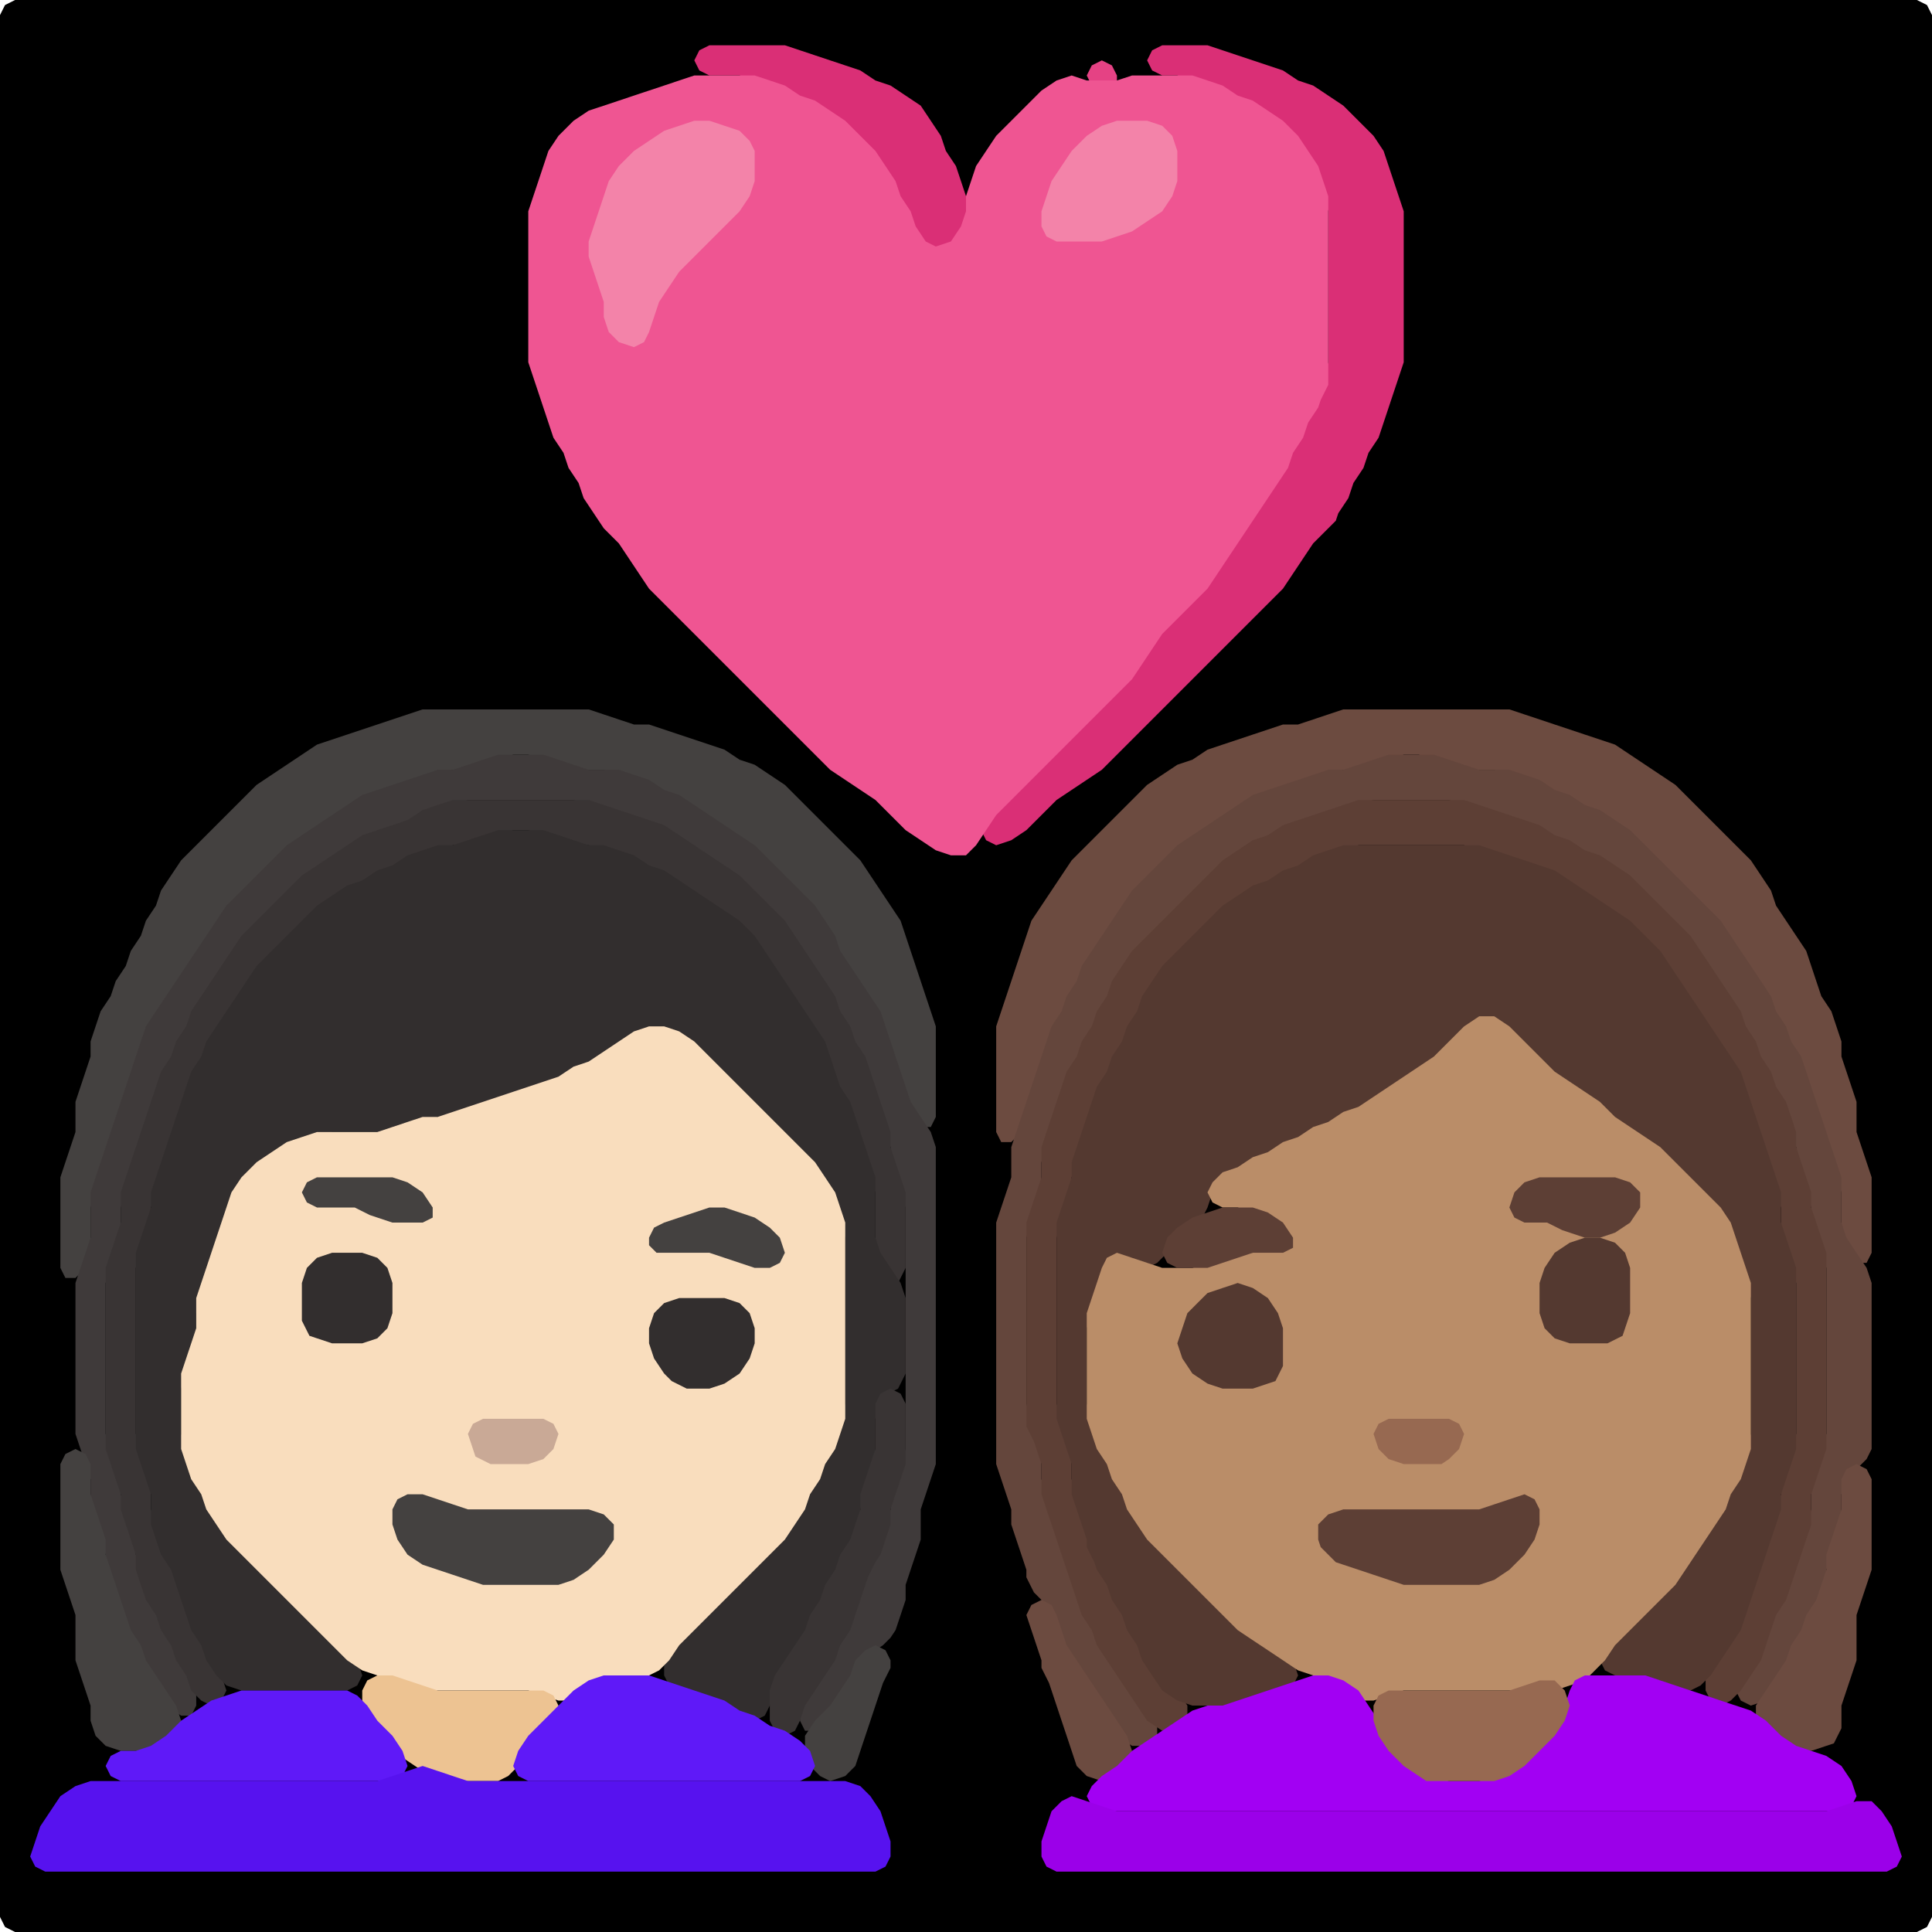 <?xml version="1.0" encoding="UTF-8" standalone="no"?>
<!DOCTYPE svg PUBLIC "-//W3C//DTD SVG 1.1//EN"
"http://www.w3.org/Graphics/SVG/1.1/DTD/svg11.dtd">
<svg width="128" height="128" xmlns="http://www.w3.org/2000/svg" version="1.1">
<path d="M 101.5 128.0 L 102.0 128.0 L 103.0 128.0 L 104.0 128.0 L 105.0 128.0 L 106.0 128.0 L 107.0 128.0 L 108.0 128.0 L 109.0 128.0 L 110.0 128.0 L 111.0 128.0 L 112.0 128.0 L 113.0 128.0 L 114.0 128.0 L 115.0 128.0 L 116.0 128.0 L 117.0 128.0 L 118.0 128.0 L 119.0 128.0 L 120.0 128.0 L 121.0 128.0 L 122.0 128.0 L 123.0 128.0 L 124.0 128.0 L 125.0 128.0 L 126.0 128.0 L 127.0 128.0 L 127.667 127.667 L 128.0 127.0 L 128.0 126.0 L 128.0 125.0 L 128.0 124.0 L 128.0 123.0 L 128.0 122.0 L 128.0 121.0 L 128.0 120.0 L 128.0 119.0 L 128.0 118.0 L 128.0 117.0 L 128.0 116.0 L 128.0 115.0 L 128.0 114.0 L 128.0 113.0 L 128.0 112.0 L 128.0 111.0 L 128.0 110.0 L 128.0 109.0 L 128.0 108.0 L 128.0 107.0 L 128.0 106.0 L 128.0 105.0 L 128.0 104.0 L 128.0 103.0 L 128.0 102.0 L 128.0 101.0 L 128.0 100.0 L 128.0 99.0 L 128.0 98.0 L 128.0 97.0 L 128.0 96.0 L 128.0 95.0 L 128.0 94.0 L 128.0 93.0 L 128.0 92.0 L 128.0 91.0 L 128.0 90.0 L 128.0 89.0 L 128.0 88.0 L 128.0 87.0 L 128.0 86.0 L 128.0 85.0 L 128.0 84.0 L 128.0 83.0 L 128.0 82.0 L 128.0 81.0 L 128.0 80.0 L 128.0 79.0 L 128.0 78.0 L 128.0 77.0 L 128.0 76.0 L 128.0 75.0 L 128.0 74.0 L 128.0 73.0 L 128.0 72.0 L 128.0 71.0 L 128.0 70.0 L 128.0 69.0 L 128.0 68.0 L 128.0 67.0 L 128.0 66.0 L 128.0 65.0 L 128.0 64.0 L 128.0 63.0 L 128.0 62.0 L 128.0 61.0 L 128.0 60.0 L 128.0 59.0 L 128.0 58.0 L 128.0 57.0 L 128.0 56.0 L 128.0 55.0 L 128.0 54.0 L 128.0 53.0 L 128.0 52.0 L 128.0 51.0 L 128.0 50.0 L 128.0 49.0 L 128.0 48.0 L 128.0 47.0 L 128.0 46.0 L 128.0 45.0 L 128.0 44.0 L 128.0 43.0 L 128.0 42.0 L 128.0 41.0 L 128.0 40.0 L 128.0 39.0 L 128.0 38.0 L 128.0 37.0 L 128.0 36.0 L 128.0 35.0 L 128.0 34.0 L 128.0 33.0 L 128.0 32.0 L 128.0 31.0 L 128.0 30.0 L 128.0 29.0 L 128.0 28.0 L 128.0 27.0 L 128.0 26.0 L 128.0 25.0 L 128.0 24.0 L 128.0 23.0 L 128.0 22.0 L 128.0 21.0 L 128.0 20.0 L 128.0 19.0 L 128.0 18.0 L 128.0 17.0 L 128.0 16.0 L 128.0 15.0 L 128.0 14.0 L 128.0 13.0 L 128.0 12.0 L 128.0 11.0 L 128.0 10.0 L 128.0 9.0 L 128.0 8.0 L 128.0 7.0 L 128.0 6.0 L 128.0 5.0 L 128.0 4.0 L 128.0 3.0 L 128.0 2.0 L 128.0 1.0 L 127.667 0.333 L 127.0 0.0 L 126.0 0.0 L 125.0 0.0 L 124.0 0.0 L 123.0 0.0 L 122.0 0.0 L 121.0 0.0 L 120.0 0.0 L 119.0 0.0 L 118.0 0.0 L 117.0 0.0 L 116.0 0.0 L 115.0 0.0 L 114.0 0.0 L 113.0 0.0 L 112.0 0.0 L 111.0 0.0 L 110.0 0.0 L 109.0 0.0 L 108.0 0.0 L 107.0 0.0 L 106.0 0.0 L 105.0 0.0 L 104.0 0.0 L 103.0 0.0 L 102.0 0.0 L 101.0 0.0 L 100.0 0.0 L 99.0 0.0 L 98.0 0.0 L 97.0 0.0 L 96.0 0.0 L 95.0 0.0 L 94.0 0.0 L 93.0 0.0 L 92.0 0.0 L 91.0 0.0 L 90.0 0.0 L 89.0 0.0 L 88.0 0.0 L 87.0 0.0 L 86.0 0.0 L 85.0 0.0 L 84.0 0.0 L 83.0 0.0 L 82.0 0.0 L 81.0 0.0 L 80.0 0.0 L 79.0 0.0 L 78.0 0.0 L 77.0 0.0 L 76.0 0.0 L 75.0 0.0 L 74.0 0.0 L 73.0 0.0 L 72.0 0.0 L 71.0 0.0 L 70.0 0.0 L 69.0 0.0 L 68.0 0.0 L 67.0 0.0 L 66.0 0.0 L 65.0 0.0 L 64.0 0.0 L 63.0 0.0 L 62.0 0.0 L 61.0 0.0 L 60.0 0.0 L 59.0 0.0 L 58.0 0.0 L 57.0 0.0 L 56.0 0.0 L 55.0 0.0 L 54.0 0.0 L 53.0 0.0 L 52.0 0.0 L 51.0 0.0 L 50.0 0.0 L 49.0 0.0 L 48.0 0.0 L 47.0 0.0 L 46.0 0.0 L 45.0 0.0 L 44.0 0.0 L 43.0 0.0 L 42.0 0.0 L 41.0 0.0 L 40.0 0.0 L 39.0 0.0 L 38.0 0.0 L 37.0 0.0 L 36.0 0.0 L 35.0 0.0 L 34.0 0.0 L 33.0 0.0 L 32.0 0.0 L 31.0 0.0 L 30.0 0.0 L 29.0 0.0 L 28.0 0.0 L 27.0 0.0 L 26.0 0.0 L 25.0 0.0 L 24.0 0.0 L 23.0 0.0 L 22.0 0.0 L 21.0 0.0 L 20.0 0.0 L 19.0 0.0 L 18.0 0.0 L 17.0 0.0 L 16.0 0.0 L 15.0 0.0 L 14.0 0.0 L 13.0 0.0 L 12.0 0.0 L 11.0 0.0 L 10.0 0.0 L 9.0 0.0 L 8.0 0.0 L 7.0 0.0 L 6.0 0.0 L 5.0 0.0 L 4.0 0.0 L 3.0 0.0 L 2.0 0.0 L 1.0 0.0 L 0.333 0.333 L 0.0 1.0 L 0.0 2.0 L 0.0 3.0 L 0.0 4.0 L 0.0 5.0 L 0.0 6.0 L 0.0 7.0 L 0.0 8.0 L 0.0 9.0 L 0.0 10.0 L 0.0 11.0 L 0.0 12.0 L 0.0 13.0 L 0.0 14.0 L 0.0 15.0 L 0.0 16.0 L 0.0 17.0 L 0.0 18.0 L 0.0 19.0 L 0.0 20.0 L 0.0 21.0 L 0.0 22.0 L 0.0 23.0 L 0.0 24.0 L 0.0 25.0 L 0.0 26.0 L 0.0 27.0 L 0.0 28.0 L 0.0 29.0 L 0.0 30.0 L 0.0 31.0 L 0.0 32.0 L 0.0 33.0 L 0.0 34.0 L 0.0 35.0 L 0.0 36.0 L 0.0 37.0 L 0.0 38.0 L 0.0 39.0 L 0.0 40.0 L 0.0 41.0 L 0.0 42.0 L 0.0 43.0 L 0.0 44.0 L 0.0 45.0 L 0.0 46.0 L 0.0 47.0 L 0.0 48.0 L 0.0 49.0 L 0.0 50.0 L 0.0 51.0 L 0.0 52.0 L 0.0 53.0 L 0.0 54.0 L 0.0 55.0 L 0.0 56.0 L 0.0 57.0 L 0.0 58.0 L 0.0 59.0 L 0.0 60.0 L 0.0 61.0 L 0.0 62.0 L 0.0 63.0 L 0.0 64.0 L 0.0 65.0 L 0.0 66.0 L 0.0 67.0 L 0.0 68.0 L 0.0 69.0 L 0.0 70.0 L 0.0 71.0 L 0.0 72.0 L 0.0 73.0 L 0.0 74.0 L 0.0 75.0 L 0.0 76.0 L 0.0 77.0 L 0.0 78.0 L 0.0 79.0 L 0.0 80.0 L 0.0 81.0 L 0.0 82.0 L 0.0 83.0 L 0.0 84.0 L 0.0 85.0 L 0.0 86.0 L 0.0 87.0 L 0.0 88.0 L 0.0 89.0 L 0.0 90.0 L 0.0 91.0 L 0.0 92.0 L 0.0 93.0 L 0.0 94.0 L 0.0 95.0 L 0.0 96.0 L 0.0 97.0 L 0.0 98.0 L 0.0 99.0 L 0.0 100.0 L 0.0 101.0 L 0.0 102.0 L 0.0 103.0 L 0.0 104.0 L 0.0 105.0 L 0.0 106.0 L 0.0 107.0 L 0.0 108.0 L 0.0 109.0 L 0.0 110.0 L 0.0 111.0 L 0.0 112.0 L 0.0 113.0 L 0.0 114.0 L 0.0 115.0 L 0.0 116.0 L 0.0 117.0 L 0.0 118.0 L 0.0 119.0 L 0.0 120.0 L 0.0 121.0 L 0.0 122.0 L 0.0 123.0 L 0.0 124.0 L 0.0 125.0 L 0.0 126.0 L 0.0 127.0 L 0.333 127.667 L 1.0 128.0 L 2.0 128.0 L 3.0 128.0 L 4.0 128.0 L 5.0 128.0 L 6.0 128.0 L 7.0 128.0 L 8.0 128.0 L 9.0 128.0 L 10.0 128.0 L 11.0 128.0 L 12.0 128.0 L 13.0 128.0 L 14.0 128.0 L 15.0 128.0 L 16.0 128.0 L 17.0 128.0 L 18.0 128.0 L 19.0 128.0 L 20.0 128.0 L 21.0 128.0 L 22.0 128.0 L 23.0 128.0 L 24.0 128.0 L 25.0 128.0 L 26.0 128.0 L 27.0 128.0 L 28.0 128.0 L 29.0 128.0 L 30.0 128.0 L 31.0 128.0 L 32.0 128.0 L 33.0 128.0 L 34.0 128.0 L 35.0 128.0 L 36.0 128.0 L 37.0 128.0 L 38.0 128.0 L 39.0 128.0 L 40.0 128.0 L 41.0 128.0 L 42.0 128.0 L 43.0 128.0 L 44.0 128.0 L 45.0 128.0 L 46.0 128.0 L 47.0 128.0 L 48.0 128.0 L 49.0 128.0 L 50.0 128.0 L 51.0 128.0 L 52.0 128.0 L 53.0 128.0 L 54.0 128.0 L 55.0 128.0 L 56.0 128.0 L 57.0 128.0 L 58.0 128.0 L 59.0 128.0 L 60.0 128.0 L 61.0 128.0 L 62.0 128.0 L 63.0 128.0 L 64.0 128.0 L 65.0 128.0 L 66.0 128.0 L 67.0 128.0 L 68.0 128.0 L 69.0 128.0 L 70.0 128.0 L 71.0 128.0 L 72.0 128.0 L 73.0 128.0 L 74.0 128.0 L 75.0 128.0 L 76.0 128.0 L 77.0 128.0 L 78.0 128.0 L 79.0 128.0 L 80.0 128.0 L 81.0 128.0 L 82.0 128.0 L 83.0 128.0 L 84.0 128.0 L 85.0 128.0 L 86.0 128.0 L 87.0 128.0 L 88.0 128.0 L 89.0 128.0 L 90.0 128.0 L 91.0 128.0 L 92.0 128.0 L 93.0 128.0 L 94.0 128.0 L 95.0 128.0 L 96.0 128.0 L 97.0 128.0 L 98.0 128.0 L 99.0 128.0 L 100.0 128.0 L 100.5 128.0 Z" stroke="none" fill="rgb(0,0,0)" />
<path d="M 55.5 8.5 L 56.0 9.0 L 57.0 10.0 L 58.0 11.0 L 58.667 12.0 L 59.333 13.0 L 59.667 14.0 L 60.333 15.0 L 60.667 16.0 L 61.333 16.667 L 62.0 17.0 L 63.0 16.667 L 63.667 16.0 L 64.0 15.0 L 64.0 14.0 L 64.0 13.0 L 63.667 12.0 L 63.333 11.0 L 62.667 10.0 L 62.333 9.0 L 61.667 8.0 L 61.0 7.0 L 60.0 6.333 L 59.0 5.667 L 58.0 5.333 L 57.0 4.667 L 56.0 4.333 L 55.0 4.0 L 54.0 3.667 L 53.0 3.333 L 52.0 3.0 L 51.0 3.0 L 50.0 3.0 L 49.0 3.0 L 48.0 3.0 L 47.0 3.0 L 46.333 3.333 L 46.0 4.0 L 46.333 4.667 L 47.0 5.0 L 48.0 5.0 L 49.0 5.0 L 50.0 5.333 L 51.0 5.667 L 52.0 6.333 L 53.0 6.667 L 54.0 7.333 L 54.5 7.5 Z" stroke="none" fill="rgb(218,47,118)" />
<path d="M 88.5 34.5 L 88.667 34.0 L 89.333 33.0 L 89.667 32.0 L 90.333 31.0 L 90.667 30.0 L 91.333 29.0 L 91.667 28.0 L 92.0 27.0 L 92.333 26.0 L 92.667 25.0 L 93.0 24.0 L 93.0 23.0 L 93.0 22.0 L 93.0 21.0 L 93.0 20.0 L 93.0 19.0 L 93.0 18.0 L 93.0 17.0 L 93.0 16.0 L 93.0 15.0 L 93.0 14.0 L 92.667 13.0 L 92.333 12.0 L 92.0 11.0 L 91.667 10.0 L 91.0 9.0 L 90.0 8.0 L 89.0 7.0 L 88.0 6.333 L 87.0 5.667 L 86.0 5.333 L 85.0 4.667 L 84.0 4.333 L 83.0 4.0 L 82.0 3.667 L 81.0 3.333 L 80.0 3.0 L 79.0 3.0 L 78.0 3.0 L 77.0 3.0 L 76.333 3.333 L 76.0 4.0 L 76.333 4.667 L 77.0 5.0 L 78.0 5.0 L 79.0 5.333 L 80.0 5.667 L 81.0 6.333 L 82.0 6.667 L 83.0 7.333 L 84.0 8.0 L 85.0 9.0 L 86.0 10.0 L 86.667 11.0 L 87.333 12.0 L 87.667 13.0 L 88.0 14.0 L 88.0 15.0 L 88.0 16.0 L 88.0 17.0 L 88.0 18.0 L 88.0 19.0 L 88.0 20.0 L 88.0 21.0 L 88.0 22.0 L 88.0 23.0 L 88.0 24.0 L 87.667 25.0 L 87.333 26.0 L 86.667 27.0 L 86.333 28.0 L 85.667 29.0 L 85.333 30.0 L 84.667 31.0 L 84.0 32.0 L 83.333 33.0 L 82.667 34.0 L 82.0 35.0 L 81.333 36.0 L 80.667 37.0 L 80.0 38.0 L 79.0 39.0 L 78.0 40.0 L 77.0 41.0 L 76.333 42.0 L 75.667 43.0 L 75.0 44.0 L 74.0 45.0 L 73.0 46.0 L 72.0 47.0 L 71.0 48.0 L 70.0 49.0 L 69.0 50.0 L 68.0 51.0 L 67.0 52.0 L 66.0 53.0 L 65.333 54.0 L 65.0 55.0 L 65.333 55.667 L 66.0 56.0 L 67.0 55.667 L 68.0 55.0 L 69.0 54.0 L 70.0 53.0 L 71.0 52.333 L 72.0 51.667 L 73.0 51.0 L 74.0 50.0 L 75.0 49.0 L 76.0 48.0 L 77.0 47.0 L 78.0 46.0 L 79.0 45.0 L 80.0 44.0 L 81.0 43.0 L 82.0 42.0 L 83.0 41.0 L 84.0 40.0 L 85.0 39.0 L 85.667 38.0 L 86.333 37.0 L 87.0 36.0 L 87.5 35.5 Z" stroke="none" fill="rgb(218,47,118)" />
<path d="M 74.0 5.5 L 74.0 5.0 L 73.667 4.333 L 73.0 4.0 L 72.333 4.333 L 72.0 5.0 L 72.333 5.667 L 73.0 6.0 L 73.5 6.0 Z" stroke="none" fill="rgb(229,66,132)" />
<path d="M 88.0 25.5 L 88.0 25.0 L 88.0 24.0 L 88.0 23.0 L 88.0 22.0 L 88.0 21.0 L 88.0 20.0 L 88.0 19.0 L 88.0 18.0 L 88.0 17.0 L 88.0 16.0 L 88.0 15.0 L 88.0 14.0 L 88.0 13.0 L 87.667 12.0 L 87.333 11.0 L 86.667 10.0 L 86.0 9.0 L 85.0 8.0 L 84.0 7.333 L 83.0 6.667 L 82.0 6.333 L 81.0 5.667 L 80.0 5.333 L 79.0 5.0 L 78.0 5.0 L 77.0 5.0 L 76.0 5.0 L 75.0 5.0 L 74.0 5.333 L 73.0 5.333 L 72.0 5.333 L 71.0 5.0 L 70.0 5.333 L 69.0 6.0 L 68.0 7.0 L 67.0 8.0 L 66.0 9.0 L 65.333 10.0 L 64.667 11.0 L 64.333 12.0 L 64.0 13.0 L 64.0 14.0 L 63.667 15.0 L 63.0 16.0 L 62.0 16.333 L 61.333 16.0 L 60.667 15.0 L 60.333 14.0 L 59.667 13.0 L 59.333 12.0 L 58.667 11.0 L 58.0 10.0 L 57.0 9.0 L 56.0 8.0 L 55.0 7.333 L 54.0 6.667 L 53.0 6.333 L 52.0 5.667 L 51.0 5.333 L 50.0 5.0 L 49.0 5.0 L 48.0 5.0 L 47.0 5.0 L 46.0 5.0 L 45.0 5.333 L 44.0 5.667 L 43.0 6.0 L 42.0 6.333 L 41.0 6.667 L 40.0 7.0 L 39.0 7.333 L 38.0 8.0 L 37.0 9.0 L 36.333 10.0 L 36.0 11.0 L 35.667 12.0 L 35.333 13.0 L 35.0 14.0 L 35.0 15.0 L 35.0 16.0 L 35.0 17.0 L 35.0 18.0 L 35.0 19.0 L 35.0 20.0 L 35.0 21.0 L 35.0 22.0 L 35.0 23.0 L 35.0 24.0 L 35.333 25.0 L 35.667 26.0 L 36.0 27.0 L 36.333 28.0 L 36.667 29.0 L 37.333 30.0 L 37.667 31.0 L 38.333 32.0 L 38.667 33.0 L 39.333 34.0 L 40.0 35.0 L 41.0 36.0 L 41.667 37.0 L 42.333 38.0 L 43.0 39.0 L 44.0 40.0 L 45.0 41.0 L 46.0 42.0 L 47.0 43.0 L 48.0 44.0 L 49.0 45.0 L 50.0 46.0 L 51.0 47.0 L 52.0 48.0 L 53.0 49.0 L 54.0 50.0 L 55.0 51.0 L 56.0 51.667 L 57.0 52.333 L 58.0 53.0 L 59.0 54.0 L 60.0 55.0 L 61.0 55.667 L 62.0 56.333 L 63.0 56.667 L 64.0 56.667 L 64.667 56.0 L 65.333 55.0 L 66.0 54.0 L 67.0 53.0 L 68.0 52.0 L 69.0 51.0 L 70.0 50.0 L 71.0 49.0 L 72.0 48.0 L 73.0 47.0 L 74.0 46.0 L 75.0 45.0 L 75.667 44.0 L 76.333 43.0 L 77.0 42.0 L 78.0 41.0 L 79.0 40.0 L 80.0 39.0 L 80.667 38.0 L 81.333 37.0 L 82.0 36.0 L 82.667 35.0 L 83.333 34.0 L 84.0 33.0 L 84.667 32.0 L 85.333 31.0 L 85.667 30.0 L 86.333 29.0 L 86.667 28.0 L 87.333 27.0 L 87.5 26.5 Z" stroke="none" fill="rgb(239,85,146)" />
<path d="M 46.5 16.5 L 47.0 16.0 L 48.0 15.0 L 49.0 14.0 L 49.667 13.0 L 50.0 12.0 L 50.0 11.0 L 50.0 10.0 L 49.667 9.333 L 49.0 8.667 L 48.0 8.333 L 47.0 8.0 L 46.0 8.0 L 45.0 8.333 L 44.0 8.667 L 43.0 9.333 L 42.0 10.0 L 41.0 11.0 L 40.333 12.0 L 40.0 13.0 L 39.667 14.0 L 39.333 15.0 L 39.0 16.0 L 39.0 17.0 L 39.333 18.0 L 39.667 19.0 L 40.0 20.0 L 40.0 21.0 L 40.333 22.0 L 41.0 22.667 L 42.0 23.0 L 42.667 22.667 L 43.0 22.0 L 43.333 21.0 L 43.667 20.0 L 44.333 19.0 L 45.0 18.0 L 45.5 17.5 Z" stroke="none" fill="rgb(243,131,169)" />
<path d="M 71.5 16.0 L 72.0 16.0 L 73.0 16.0 L 74.0 15.667 L 75.0 15.333 L 76.0 14.667 L 77.0 14.0 L 77.667 13.0 L 78.0 12.0 L 78.0 11.0 L 78.0 10.0 L 77.667 9.0 L 77.0 8.333 L 76.0 8.0 L 75.0 8.0 L 74.0 8.0 L 73.0 8.333 L 72.0 9.0 L 71.0 10.0 L 70.333 11.0 L 69.667 12.0 L 69.333 13.0 L 69.0 14.0 L 69.0 15.0 L 69.333 15.667 L 70.0 16.0 L 70.5 16.0 Z" stroke="none" fill="rgb(243,131,169)" />
<path d="M 23.5 53.5 L 24.0 53.333 L 25.0 52.667 L 26.0 52.333 L 27.0 52.0 L 28.0 51.667 L 29.0 51.333 L 30.0 51.0 L 31.0 51.0 L 32.0 50.667 L 33.0 50.333 L 34.0 50.0 L 35.0 50.0 L 36.0 50.333 L 37.0 50.667 L 38.0 51.0 L 39.0 51.0 L 40.0 51.0 L 41.0 51.333 L 42.0 51.667 L 43.0 52.333 L 44.0 52.667 L 45.0 53.333 L 46.0 54.0 L 47.0 54.667 L 48.0 55.333 L 49.0 56.0 L 50.0 57.0 L 51.0 58.0 L 52.0 59.0 L 53.0 60.0 L 54.0 61.0 L 54.667 62.0 L 55.333 63.0 L 55.667 64.0 L 56.333 65.0 L 57.0 66.0 L 57.667 67.0 L 58.333 68.0 L 58.667 69.0 L 59.0 70.0 L 59.333 71.0 L 59.667 72.0 L 60.0 73.0 L 60.333 74.0 L 61.0 74.667 L 61.667 74.667 L 62.0 74.0 L 62.0 73.0 L 62.0 72.0 L 62.0 71.0 L 62.0 70.0 L 62.0 69.0 L 62.0 68.0 L 61.667 67.0 L 61.333 66.0 L 61.0 65.0 L 60.667 64.0 L 60.333 63.0 L 60.0 62.0 L 59.667 61.0 L 59.0 60.0 L 58.333 59.0 L 57.667 58.0 L 57.0 57.0 L 56.0 56.0 L 55.0 55.0 L 54.0 54.0 L 53.0 53.0 L 52.0 52.0 L 51.0 51.333 L 50.0 50.667 L 49.0 50.333 L 48.0 49.667 L 47.0 49.333 L 46.0 49.0 L 45.0 48.667 L 44.0 48.333 L 43.0 48.0 L 42.0 48.0 L 41.0 47.667 L 40.0 47.333 L 39.0 47.0 L 38.0 47.0 L 37.0 47.0 L 36.0 47.0 L 35.0 47.0 L 34.0 47.0 L 33.0 47.0 L 32.0 47.0 L 31.0 47.0 L 30.0 47.0 L 29.0 47.0 L 28.0 47.0 L 27.0 47.333 L 26.0 47.667 L 25.0 48.0 L 24.0 48.333 L 23.0 48.667 L 22.0 49.0 L 21.0 49.333 L 20.0 50.0 L 19.0 50.667 L 18.0 51.333 L 17.0 52.0 L 16.0 53.0 L 15.0 54.0 L 14.0 55.0 L 13.0 56.0 L 12.0 57.0 L 11.333 58.0 L 10.667 59.0 L 10.333 60.0 L 9.667 61.0 L 9.333 62.0 L 8.667 63.0 L 8.333 64.0 L 7.667 65.0 L 7.333 66.0 L 6.667 67.0 L 6.333 68.0 L 6.0 69.0 L 6.0 70.0 L 5.667 71.0 L 5.333 72.0 L 5.0 73.0 L 5.0 74.0 L 5.0 75.0 L 4.667 76.0 L 4.333 77.0 L 4.0 78.0 L 4.0 79.0 L 4.0 80.0 L 4.0 81.0 L 4.0 82.0 L 4.0 83.0 L 4.0 84.0 L 4.333 84.667 L 5.0 84.667 L 5.667 84.0 L 6.0 83.0 L 6.0 82.0 L 6.0 81.0 L 6.0 80.0 L 6.333 79.0 L 6.667 78.0 L 7.0 77.0 L 7.333 76.0 L 7.667 75.0 L 8.0 74.0 L 8.333 73.0 L 8.667 72.0 L 9.0 71.0 L 9.333 70.0 L 9.667 69.0 L 10.333 68.0 L 11.0 67.0 L 11.667 66.0 L 12.333 65.0 L 13.0 64.0 L 13.667 63.0 L 14.333 62.0 L 15.0 61.0 L 16.0 60.0 L 17.0 59.0 L 18.0 58.0 L 19.0 57.0 L 20.0 56.0 L 21.0 55.333 L 22.0 54.667 L 22.5 54.5 Z" stroke="none" fill="rgb(68,65,64)" />
<path d="M 105.5 54.0 L 106.0 54.333 L 107.0 55.0 L 108.0 56.0 L 109.0 57.0 L 110.0 58.0 L 111.0 59.0 L 112.0 60.0 L 113.0 61.0 L 114.0 62.0 L 114.667 63.0 L 115.333 64.0 L 116.0 65.0 L 116.667 66.0 L 117.333 67.0 L 117.667 68.0 L 118.333 69.0 L 118.667 70.0 L 119.333 71.0 L 119.667 72.0 L 120.0 73.0 L 120.333 74.0 L 120.667 75.0 L 121.0 76.0 L 121.333 77.0 L 121.667 78.0 L 122.0 79.0 L 122.0 80.0 L 122.0 81.0 L 122.0 82.0 L 122.333 83.0 L 123.0 83.667 L 123.667 83.667 L 124.0 83.0 L 124.0 82.0 L 124.0 81.0 L 124.0 80.0 L 124.0 79.0 L 124.0 78.0 L 123.667 77.0 L 123.333 76.0 L 123.0 75.0 L 123.0 74.0 L 123.0 73.0 L 122.667 72.0 L 122.333 71.0 L 122.0 70.0 L 122.0 69.0 L 121.667 68.0 L 121.333 67.0 L 120.667 66.0 L 120.333 65.0 L 120.0 64.0 L 119.667 63.0 L 119.0 62.0 L 118.333 61.0 L 117.667 60.0 L 117.333 59.0 L 116.667 58.0 L 116.0 57.0 L 115.0 56.0 L 114.0 55.0 L 113.0 54.0 L 112.0 53.0 L 111.0 52.0 L 110.0 51.333 L 109.0 50.667 L 108.0 50.0 L 107.0 49.333 L 106.0 49.0 L 105.0 48.667 L 104.0 48.333 L 103.0 48.0 L 102.0 47.667 L 101.0 47.333 L 100.0 47.0 L 99.0 47.0 L 98.0 47.0 L 97.0 47.0 L 96.0 47.0 L 95.0 47.0 L 94.0 47.0 L 93.0 47.0 L 92.0 47.0 L 91.0 47.0 L 90.0 47.0 L 89.0 47.0 L 88.0 47.333 L 87.0 47.667 L 86.0 48.0 L 85.0 48.0 L 84.0 48.333 L 83.0 48.667 L 82.0 49.0 L 81.0 49.333 L 80.0 49.667 L 79.0 50.333 L 78.0 50.667 L 77.0 51.333 L 76.0 52.0 L 75.0 53.0 L 74.0 54.0 L 73.0 55.0 L 72.0 56.0 L 71.0 57.0 L 70.333 58.0 L 69.667 59.0 L 69.0 60.0 L 68.333 61.0 L 68.0 62.0 L 67.667 63.0 L 67.333 64.0 L 67.0 65.0 L 66.667 66.0 L 66.333 67.0 L 66.0 68.0 L 66.0 69.0 L 66.0 70.0 L 66.0 71.0 L 66.0 72.0 L 66.0 73.0 L 66.0 74.0 L 66.0 75.0 L 66.333 75.667 L 67.0 75.667 L 67.667 75.0 L 68.0 74.0 L 68.333 73.0 L 68.667 72.0 L 69.0 71.0 L 69.333 70.0 L 69.667 69.0 L 70.333 68.0 L 70.667 67.0 L 71.333 66.0 L 71.667 65.0 L 72.333 64.0 L 73.0 63.0 L 73.667 62.0 L 74.333 61.0 L 75.0 60.0 L 76.0 59.0 L 77.0 58.0 L 78.0 57.0 L 79.0 56.0 L 80.0 55.333 L 81.0 54.667 L 82.0 54.0 L 83.0 53.333 L 84.0 52.667 L 85.0 52.333 L 86.0 52.0 L 87.0 51.667 L 88.0 51.333 L 89.0 51.0 L 90.0 51.0 L 91.0 50.667 L 92.0 50.333 L 93.0 50.0 L 94.0 50.0 L 95.0 50.333 L 96.0 50.667 L 97.0 51.0 L 98.0 51.0 L 99.0 51.0 L 100.0 51.333 L 101.0 51.667 L 102.0 52.333 L 103.0 52.667 L 104.0 53.333 L 104.5 53.5 Z" stroke="none" fill="rgb(108,75,64)" />
<path d="M 59.0 108.5 L 59.333 108.0 L 59.667 107.0 L 60.0 106.0 L 60.0 105.0 L 60.333 104.0 L 60.667 103.0 L 61.0 102.0 L 61.0 101.0 L 61.0 100.0 L 61.333 99.0 L 61.667 98.0 L 62.0 97.0 L 62.0 96.0 L 62.0 95.0 L 62.0 94.0 L 62.0 93.0 L 62.0 92.0 L 62.0 91.0 L 62.0 90.0 L 62.0 89.0 L 62.0 88.0 L 62.0 87.0 L 62.0 86.0 L 62.0 85.0 L 62.0 84.0 L 62.0 83.0 L 62.0 82.0 L 62.0 81.0 L 62.0 80.0 L 62.0 79.0 L 62.0 78.0 L 62.0 77.0 L 62.0 76.0 L 61.667 75.0 L 61.0 74.0 L 60.333 73.0 L 60.0 72.0 L 59.667 71.0 L 59.333 70.0 L 59.0 69.0 L 58.667 68.0 L 58.333 67.0 L 57.667 66.0 L 57.0 65.0 L 56.333 64.0 L 55.667 63.0 L 55.333 62.0 L 54.667 61.0 L 54.0 60.0 L 53.0 59.0 L 52.0 58.0 L 51.0 57.0 L 50.0 56.0 L 49.0 55.333 L 48.0 54.667 L 47.0 54.0 L 46.0 53.333 L 45.0 52.667 L 44.0 52.333 L 43.0 51.667 L 42.0 51.333 L 41.0 51.0 L 40.0 51.0 L 39.0 51.0 L 38.0 50.667 L 37.0 50.333 L 36.0 50.0 L 35.0 50.0 L 34.0 50.0 L 33.0 50.0 L 32.0 50.333 L 31.0 50.667 L 30.0 51.0 L 29.0 51.0 L 28.0 51.333 L 27.0 51.667 L 26.0 52.0 L 25.0 52.333 L 24.0 52.667 L 23.0 53.333 L 22.0 54.0 L 21.0 54.667 L 20.0 55.333 L 19.0 56.0 L 18.0 57.0 L 17.0 58.0 L 16.0 59.0 L 15.0 60.0 L 14.333 61.0 L 13.667 62.0 L 13.0 63.0 L 12.333 64.0 L 11.667 65.0 L 11.0 66.0 L 10.333 67.0 L 9.667 68.0 L 9.333 69.0 L 9.0 70.0 L 8.667 71.0 L 8.333 72.0 L 8.0 73.0 L 7.667 74.0 L 7.333 75.0 L 7.0 76.0 L 6.667 77.0 L 6.333 78.0 L 6.0 79.0 L 6.0 80.0 L 6.0 81.0 L 6.0 82.0 L 5.667 83.0 L 5.333 84.0 L 5.0 85.0 L 5.0 86.0 L 5.0 87.0 L 5.0 88.0 L 5.0 89.0 L 5.0 90.0 L 5.0 91.0 L 5.0 92.0 L 5.0 93.0 L 5.0 94.0 L 5.0 95.0 L 5.333 96.0 L 5.667 97.0 L 6.0 98.0 L 6.0 99.0 L 6.0 100.0 L 6.333 101.0 L 6.667 102.0 L 7.0 103.0 L 7.0 104.0 L 7.333 105.0 L 7.667 106.0 L 8.0 107.0 L 8.333 108.0 L 8.667 109.0 L 9.333 110.0 L 9.667 111.0 L 10.333 112.0 L 11.0 113.0 L 12.0 113.667 L 12.667 113.667 L 13.0 113.0 L 13.0 112.0 L 12.667 111.0 L 12.333 110.0 L 11.667 109.0 L 11.333 108.0 L 10.667 107.0 L 10.333 106.0 L 9.667 105.0 L 9.333 104.0 L 9.0 103.0 L 9.0 102.0 L 8.667 101.0 L 8.333 100.0 L 8.0 99.0 L 8.0 98.0 L 7.667 97.0 L 7.333 96.0 L 7.0 95.0 L 7.0 94.0 L 7.0 93.0 L 7.0 92.0 L 7.0 91.0 L 7.0 90.0 L 7.0 89.0 L 7.0 88.0 L 7.0 87.0 L 7.0 86.0 L 7.0 85.0 L 7.333 84.0 L 7.667 83.0 L 8.0 82.0 L 8.0 81.0 L 8.0 80.0 L 8.333 79.0 L 8.667 78.0 L 9.0 77.0 L 9.333 76.0 L 9.667 75.0 L 10.0 74.0 L 10.333 73.0 L 10.667 72.0 L 11.333 71.0 L 11.667 70.0 L 12.333 69.0 L 12.667 68.0 L 13.333 67.0 L 14.0 66.0 L 14.667 65.0 L 15.333 64.0 L 16.0 63.0 L 17.0 62.0 L 18.0 61.0 L 19.0 60.0 L 20.0 59.0 L 21.0 58.0 L 22.0 57.333 L 23.0 56.667 L 24.0 56.0 L 25.0 55.333 L 26.0 55.0 L 27.0 54.667 L 28.0 54.333 L 29.0 53.667 L 30.0 53.333 L 31.0 53.0 L 32.0 53.0 L 33.0 53.0 L 34.0 53.0 L 35.0 53.0 L 36.0 53.0 L 37.0 53.0 L 38.0 53.0 L 39.0 53.333 L 40.0 53.667 L 41.0 54.0 L 42.0 54.333 L 43.0 54.667 L 44.0 55.333 L 45.0 56.0 L 46.0 56.667 L 47.0 57.333 L 48.0 58.0 L 49.0 59.0 L 50.0 60.0 L 51.0 61.0 L 52.0 62.0 L 52.667 63.0 L 53.333 64.0 L 54.0 65.0 L 54.667 66.0 L 55.333 67.0 L 55.667 68.0 L 56.333 69.0 L 56.667 70.0 L 57.333 71.0 L 57.667 72.0 L 58.0 73.0 L 58.333 74.0 L 58.667 75.0 L 59.0 76.0 L 59.0 77.0 L 59.333 78.0 L 59.667 79.0 L 60.0 80.0 L 60.0 81.0 L 60.0 82.0 L 60.0 83.0 L 60.0 84.0 L 60.0 85.0 L 60.0 86.0 L 60.0 87.0 L 60.0 88.0 L 60.0 89.0 L 60.0 90.0 L 60.0 91.0 L 60.0 92.0 L 60.0 93.0 L 60.0 94.0 L 60.0 95.0 L 60.0 96.0 L 59.667 97.0 L 59.333 98.0 L 59.0 99.0 L 59.0 100.0 L 58.667 101.0 L 58.333 102.0 L 57.667 103.0 L 57.333 104.0 L 57.0 105.0 L 56.667 106.0 L 56.333 107.0 L 55.667 108.0 L 55.333 109.0 L 54.667 110.0 L 54.0 111.0 L 53.333 112.0 L 53.0 113.0 L 53.0 114.0 L 53.333 114.667 L 54.0 114.667 L 55.0 114.0 L 55.667 113.0 L 56.333 112.0 L 56.667 111.0 L 57.333 110.0 L 58.0 109.333 L 58.5 109.0 Z" stroke="none" fill="rgb(63,58,58)" />
<path d="M 68.5 105.5 L 69.0 106.0 L 69.667 107.0 L 70.0 108.0 L 70.333 109.0 L 70.667 110.0 L 71.333 111.0 L 72.0 112.0 L 72.667 113.0 L 73.333 114.0 L 74.0 115.0 L 75.0 115.667 L 76.0 115.667 L 76.667 115.0 L 76.667 114.0 L 76.0 113.0 L 75.333 112.0 L 74.667 111.0 L 74.0 110.0 L 73.333 109.0 L 72.667 108.0 L 72.333 107.0 L 71.667 106.0 L 71.333 105.0 L 71.0 104.0 L 70.667 103.0 L 70.333 102.0 L 70.0 101.0 L 69.667 100.0 L 69.333 99.0 L 69.0 98.0 L 69.0 97.0 L 69.0 96.0 L 68.667 95.0 L 68.333 94.0 L 68.0 93.0 L 68.0 92.0 L 68.0 91.0 L 68.0 90.0 L 68.0 89.0 L 68.0 88.0 L 68.0 87.0 L 68.0 86.0 L 68.0 85.0 L 68.0 84.0 L 68.0 83.0 L 68.0 82.0 L 68.333 81.0 L 68.667 80.0 L 69.0 79.0 L 69.0 78.0 L 69.0 77.0 L 69.333 76.0 L 69.667 75.0 L 70.0 74.0 L 70.333 73.0 L 70.667 72.0 L 71.333 71.0 L 71.667 70.0 L 72.333 69.0 L 72.667 68.0 L 73.333 67.0 L 73.667 66.0 L 74.333 65.0 L 75.0 64.0 L 76.0 63.0 L 77.0 62.0 L 78.0 61.0 L 79.0 60.0 L 80.0 59.0 L 81.0 58.0 L 82.0 57.0 L 83.0 56.333 L 84.0 55.667 L 85.0 55.333 L 86.0 54.667 L 87.0 54.333 L 88.0 54.0 L 89.0 53.667 L 90.0 53.333 L 91.0 53.0 L 92.0 53.0 L 93.0 53.0 L 94.0 53.0 L 95.0 53.0 L 96.0 53.0 L 97.0 53.333 L 98.0 53.667 L 99.0 54.0 L 100.0 54.333 L 101.0 54.667 L 102.0 55.333 L 103.0 55.667 L 104.0 56.333 L 105.0 56.667 L 106.0 57.333 L 107.0 58.0 L 108.0 59.0 L 109.0 60.0 L 110.0 61.0 L 111.0 62.0 L 112.0 63.0 L 112.667 64.0 L 113.333 65.0 L 114.0 66.0 L 114.667 67.0 L 115.333 68.0 L 115.667 69.0 L 116.333 70.0 L 116.667 71.0 L 117.333 72.0 L 117.667 73.0 L 118.333 74.0 L 118.667 75.0 L 119.0 76.0 L 119.0 77.0 L 119.333 78.0 L 119.667 79.0 L 120.0 80.0 L 120.0 81.0 L 120.333 82.0 L 120.667 83.0 L 121.0 84.0 L 121.0 85.0 L 121.0 86.0 L 121.0 87.0 L 121.0 88.0 L 121.0 89.0 L 121.0 90.0 L 121.0 91.0 L 121.0 92.0 L 121.0 93.0 L 121.0 94.0 L 121.0 95.0 L 120.667 96.0 L 120.333 97.0 L 120.0 98.0 L 120.0 99.0 L 120.0 100.0 L 119.667 101.0 L 119.333 102.0 L 119.0 103.0 L 118.667 104.0 L 118.333 105.0 L 117.667 106.0 L 117.333 107.0 L 117.0 108.0 L 116.667 109.0 L 116.0 110.0 L 115.333 111.0 L 115.0 112.0 L 115.333 112.667 L 116.0 113.0 L 117.0 112.667 L 117.667 112.0 L 118.333 111.0 L 118.667 110.0 L 119.333 109.0 L 119.667 108.0 L 120.333 107.0 L 120.667 106.0 L 121.0 105.0 L 121.0 104.0 L 121.333 103.0 L 121.667 102.0 L 122.0 101.0 L 122.0 100.0 L 122.0 99.0 L 122.333 98.0 L 123.0 97.333 L 123.667 96.667 L 124.0 96.0 L 124.0 95.0 L 124.0 94.0 L 124.0 93.0 L 124.0 92.0 L 124.0 91.0 L 124.0 90.0 L 124.0 89.0 L 124.0 88.0 L 124.0 87.0 L 124.0 86.0 L 124.0 85.0 L 123.667 84.0 L 123.0 83.0 L 122.333 82.0 L 122.0 81.0 L 122.0 80.0 L 122.0 79.0 L 122.0 78.0 L 121.667 77.0 L 121.333 76.0 L 121.0 75.0 L 120.667 74.0 L 120.333 73.0 L 120.0 72.0 L 119.667 71.0 L 119.333 70.0 L 118.667 69.0 L 118.333 68.0 L 117.667 67.0 L 117.333 66.0 L 116.667 65.0 L 116.0 64.0 L 115.333 63.0 L 114.667 62.0 L 114.0 61.0 L 113.0 60.0 L 112.0 59.0 L 111.0 58.0 L 110.0 57.0 L 109.0 56.0 L 108.0 55.0 L 107.0 54.333 L 106.0 53.667 L 105.0 53.333 L 104.0 52.667 L 103.0 52.333 L 102.0 51.667 L 101.0 51.333 L 100.0 51.0 L 99.0 51.0 L 98.0 51.0 L 97.0 50.667 L 96.0 50.333 L 95.0 50.0 L 94.0 50.0 L 93.0 50.0 L 92.0 50.0 L 91.0 50.333 L 90.0 50.667 L 89.0 51.0 L 88.0 51.0 L 87.0 51.333 L 86.0 51.667 L 85.0 52.0 L 84.0 52.333 L 83.0 52.667 L 82.0 53.333 L 81.0 54.0 L 80.0 54.667 L 79.0 55.333 L 78.0 56.0 L 77.0 57.0 L 76.0 58.0 L 75.0 59.0 L 74.333 60.0 L 73.667 61.0 L 73.0 62.0 L 72.333 63.0 L 71.667 64.0 L 71.333 65.0 L 70.667 66.0 L 70.333 67.0 L 69.667 68.0 L 69.333 69.0 L 69.0 70.0 L 68.667 71.0 L 68.333 72.0 L 68.0 73.0 L 67.667 74.0 L 67.333 75.0 L 67.0 76.0 L 67.0 77.0 L 67.0 78.0 L 66.667 79.0 L 66.333 80.0 L 66.0 81.0 L 66.0 82.0 L 66.0 83.0 L 66.0 84.0 L 66.0 85.0 L 66.0 86.0 L 66.0 87.0 L 66.0 88.0 L 66.0 89.0 L 66.0 90.0 L 66.0 91.0 L 66.0 92.0 L 66.0 93.0 L 66.0 94.0 L 66.0 95.0 L 66.0 96.0 L 66.0 97.0 L 66.333 98.0 L 66.667 99.0 L 67.0 100.0 L 67.0 101.0 L 67.333 102.0 L 67.667 103.0 L 68.0 104.0 L 68.0 104.5 Z" stroke="none" fill="rgb(100,70,60)" />
<path d="M 59.5 85.0 L 59.667 84.667 L 60.0 84.0 L 60.0 83.0 L 60.0 82.0 L 60.0 81.0 L 60.0 80.0 L 60.0 79.0 L 59.667 78.0 L 59.333 77.0 L 59.0 76.0 L 59.0 75.0 L 58.667 74.0 L 58.333 73.0 L 58.0 72.0 L 57.667 71.0 L 57.333 70.0 L 56.667 69.0 L 56.333 68.0 L 55.667 67.0 L 55.333 66.0 L 54.667 65.0 L 54.0 64.0 L 53.333 63.0 L 52.667 62.0 L 52.0 61.0 L 51.0 60.0 L 50.0 59.0 L 49.0 58.0 L 48.0 57.333 L 47.0 56.667 L 46.0 56.0 L 45.0 55.333 L 44.0 54.667 L 43.0 54.333 L 42.0 54.0 L 41.0 53.667 L 40.0 53.333 L 39.0 53.0 L 38.0 53.0 L 37.0 53.0 L 36.0 53.0 L 35.0 53.0 L 34.0 53.0 L 33.0 53.0 L 32.0 53.0 L 31.0 53.0 L 30.0 53.0 L 29.0 53.333 L 28.0 53.667 L 27.0 54.333 L 26.0 54.667 L 25.0 55.0 L 24.0 55.333 L 23.0 56.0 L 22.0 56.667 L 21.0 57.333 L 20.0 58.0 L 19.0 59.0 L 18.0 60.0 L 17.0 61.0 L 16.0 62.0 L 15.333 63.0 L 14.667 64.0 L 14.0 65.0 L 13.333 66.0 L 12.667 67.0 L 12.333 68.0 L 11.667 69.0 L 11.333 70.0 L 10.667 71.0 L 10.333 72.0 L 10.0 73.0 L 9.667 74.0 L 9.333 75.0 L 9.0 76.0 L 8.667 77.0 L 8.333 78.0 L 8.0 79.0 L 8.0 80.0 L 8.0 81.0 L 7.667 82.0 L 7.333 83.0 L 7.0 84.0 L 7.0 85.0 L 7.0 86.0 L 7.0 87.0 L 7.0 88.0 L 7.0 89.0 L 7.0 90.0 L 7.0 91.0 L 7.0 92.0 L 7.0 93.0 L 7.0 94.0 L 7.0 95.0 L 7.0 96.0 L 7.333 97.0 L 7.667 98.0 L 8.0 99.0 L 8.0 100.0 L 8.333 101.0 L 8.667 102.0 L 9.0 103.0 L 9.0 104.0 L 9.333 105.0 L 9.667 106.0 L 10.333 107.0 L 10.667 108.0 L 11.333 109.0 L 11.667 110.0 L 12.333 111.0 L 12.667 112.0 L 13.333 112.667 L 14.0 113.0 L 14.667 112.667 L 15.0 112.0 L 14.667 111.0 L 14.333 110.0 L 13.667 109.0 L 13.333 108.0 L 12.667 107.0 L 12.333 106.0 L 12.0 105.0 L 11.667 104.0 L 11.333 103.0 L 10.667 102.0 L 10.333 101.0 L 10.0 100.0 L 10.0 99.0 L 10.0 98.0 L 9.667 97.0 L 9.333 96.0 L 9.0 95.0 L 9.0 94.0 L 9.0 93.0 L 9.0 92.0 L 9.0 91.0 L 9.0 90.0 L 9.0 89.0 L 9.0 88.0 L 9.0 87.0 L 9.0 86.0 L 9.0 85.0 L 9.0 84.0 L 9.333 83.0 L 9.667 82.0 L 10.0 81.0 L 10.0 80.0 L 10.333 79.0 L 10.667 78.0 L 11.0 77.0 L 11.333 76.0 L 11.667 75.0 L 12.0 74.0 L 12.333 73.0 L 12.667 72.0 L 13.333 71.0 L 13.667 70.0 L 14.333 69.0 L 15.0 68.0 L 15.667 67.0 L 16.333 66.0 L 17.0 65.0 L 18.0 64.0 L 19.0 63.0 L 20.0 62.0 L 21.0 61.0 L 22.0 60.0 L 23.0 59.333 L 24.0 58.667 L 25.0 58.333 L 26.0 57.667 L 27.0 57.333 L 28.0 56.667 L 29.0 56.333 L 30.0 56.0 L 31.0 56.0 L 32.0 55.667 L 33.0 55.333 L 34.0 55.0 L 35.0 55.0 L 36.0 55.333 L 37.0 55.667 L 38.0 56.0 L 39.0 56.0 L 40.0 56.333 L 41.0 56.667 L 42.0 57.333 L 43.0 57.667 L 44.0 58.333 L 45.0 59.0 L 46.0 59.667 L 47.0 60.333 L 48.0 61.0 L 49.0 62.0 L 50.0 63.0 L 50.667 64.0 L 51.333 65.0 L 52.0 66.0 L 52.667 67.0 L 53.333 68.0 L 54.0 69.0 L 54.667 70.0 L 55.0 71.0 L 55.333 72.0 L 55.667 73.0 L 56.333 74.0 L 56.667 75.0 L 57.0 76.0 L 57.333 77.0 L 57.667 78.0 L 58.0 79.0 L 58.0 80.0 L 58.0 81.0 L 58.0 82.0 L 58.0 83.0 L 58.333 84.0 L 58.5 84.5 Z" stroke="none" fill="rgb(57,52,52)" />
<path d="M 68.5 95.5 L 68.667 96.0 L 69.0 97.0 L 69.0 98.0 L 69.0 99.0 L 69.333 100.0 L 69.667 101.0 L 70.0 102.0 L 70.333 103.0 L 70.667 104.0 L 71.0 105.0 L 71.333 106.0 L 71.667 107.0 L 72.333 108.0 L 72.667 109.0 L 73.333 110.0 L 74.0 111.0 L 74.667 112.0 L 75.333 113.0 L 76.0 114.0 L 77.0 114.667 L 78.0 114.667 L 78.667 114.0 L 78.667 113.0 L 78.0 112.0 L 77.0 111.0 L 76.333 110.0 L 75.667 109.0 L 75.333 108.0 L 74.667 107.0 L 74.333 106.0 L 73.667 105.0 L 73.333 104.0 L 72.667 103.0 L 72.333 102.0 L 72.0 101.0 L 71.667 100.0 L 71.333 99.0 L 71.0 98.0 L 71.0 97.0 L 71.0 96.0 L 70.667 95.0 L 70.333 94.0 L 70.0 93.0 L 70.0 92.0 L 70.0 91.0 L 70.0 90.0 L 70.0 89.0 L 70.0 88.0 L 70.0 87.0 L 70.0 86.0 L 70.0 85.0 L 70.0 84.0 L 70.0 83.0 L 70.0 82.0 L 70.333 81.0 L 70.667 80.0 L 71.0 79.0 L 71.0 78.0 L 71.333 77.0 L 71.667 76.0 L 72.0 75.0 L 72.333 74.0 L 72.667 73.0 L 73.333 72.0 L 73.667 71.0 L 74.333 70.0 L 74.667 69.0 L 75.333 68.0 L 75.667 67.0 L 76.333 66.0 L 77.0 65.0 L 78.0 64.0 L 79.0 63.0 L 80.0 62.0 L 81.0 61.0 L 82.0 60.0 L 83.0 59.333 L 84.0 58.667 L 85.0 58.333 L 86.0 57.667 L 87.0 57.333 L 88.0 56.667 L 89.0 56.333 L 90.0 56.0 L 91.0 56.0 L 92.0 56.0 L 93.0 56.0 L 94.0 56.0 L 95.0 56.0 L 96.0 56.0 L 97.0 56.0 L 98.0 56.333 L 99.0 56.667 L 100.0 57.0 L 101.0 57.333 L 102.0 57.667 L 103.0 58.333 L 104.0 59.0 L 105.0 59.667 L 106.0 60.333 L 107.0 61.0 L 108.0 62.0 L 109.0 63.0 L 110.0 64.0 L 110.667 65.0 L 111.333 66.0 L 112.0 67.0 L 112.667 68.0 L 113.333 69.0 L 114.0 70.0 L 114.667 71.0 L 115.333 72.0 L 115.667 73.0 L 116.0 74.0 L 116.333 75.0 L 116.667 76.0 L 117.0 77.0 L 117.333 78.0 L 117.667 79.0 L 118.0 80.0 L 118.0 81.0 L 118.0 82.0 L 118.333 83.0 L 118.667 84.0 L 119.0 85.0 L 119.0 86.0 L 119.0 87.0 L 119.0 88.0 L 119.0 89.0 L 119.0 90.0 L 119.0 91.0 L 119.0 92.0 L 119.0 93.0 L 119.0 94.0 L 119.0 95.0 L 118.667 96.0 L 118.333 97.0 L 118.0 98.0 L 118.0 99.0 L 117.667 100.0 L 117.333 101.0 L 117.0 102.0 L 116.667 103.0 L 116.333 104.0 L 116.0 105.0 L 115.667 106.0 L 115.333 107.0 L 114.667 108.0 L 114.0 109.0 L 113.333 110.0 L 113.0 111.0 L 113.0 112.0 L 113.333 112.667 L 114.0 113.0 L 114.667 112.667 L 115.333 112.0 L 116.0 111.0 L 116.667 110.0 L 117.0 109.0 L 117.333 108.0 L 117.667 107.0 L 118.333 106.0 L 118.667 105.0 L 119.0 104.0 L 119.333 103.0 L 119.667 102.0 L 120.0 101.0 L 120.0 100.0 L 120.0 99.0 L 120.333 98.0 L 120.667 97.0 L 121.0 96.0 L 121.0 95.0 L 121.0 94.0 L 121.0 93.0 L 121.0 92.0 L 121.0 91.0 L 121.0 90.0 L 121.0 89.0 L 121.0 88.0 L 121.0 87.0 L 121.0 86.0 L 121.0 85.0 L 121.0 84.0 L 121.0 83.0 L 120.667 82.0 L 120.333 81.0 L 120.0 80.0 L 120.0 79.0 L 119.667 78.0 L 119.333 77.0 L 119.0 76.0 L 119.0 75.0 L 118.667 74.0 L 118.333 73.0 L 117.667 72.0 L 117.333 71.0 L 116.667 70.0 L 116.333 69.0 L 115.667 68.0 L 115.333 67.0 L 114.667 66.0 L 114.0 65.0 L 113.333 64.0 L 112.667 63.0 L 112.0 62.0 L 111.0 61.0 L 110.0 60.0 L 109.0 59.0 L 108.0 58.0 L 107.0 57.333 L 106.0 56.667 L 105.0 56.333 L 104.0 55.667 L 103.0 55.333 L 102.0 54.667 L 101.0 54.333 L 100.0 54.0 L 99.0 53.667 L 98.0 53.333 L 97.0 53.0 L 96.0 53.0 L 95.0 53.0 L 94.0 53.0 L 93.0 53.0 L 92.0 53.0 L 91.0 53.0 L 90.0 53.0 L 89.0 53.333 L 88.0 53.667 L 87.0 54.0 L 86.0 54.333 L 85.0 54.667 L 84.0 55.333 L 83.0 55.667 L 82.0 56.333 L 81.0 57.0 L 80.0 58.0 L 79.0 59.0 L 78.0 60.0 L 77.0 61.0 L 76.0 62.0 L 75.0 63.0 L 74.333 64.0 L 73.667 65.0 L 73.333 66.0 L 72.667 67.0 L 72.333 68.0 L 71.667 69.0 L 71.333 70.0 L 70.667 71.0 L 70.333 72.0 L 70.0 73.0 L 69.667 74.0 L 69.333 75.0 L 69.0 76.0 L 69.0 77.0 L 69.0 78.0 L 68.667 79.0 L 68.333 80.0 L 68.0 81.0 L 68.0 82.0 L 68.0 83.0 L 68.0 84.0 L 68.0 85.0 L 68.0 86.0 L 68.0 87.0 L 68.0 88.0 L 68.0 89.0 L 68.0 90.0 L 68.0 91.0 L 68.0 92.0 L 68.0 93.0 L 68.0 94.0 L 68.0 94.5 Z" stroke="none" fill="rgb(93,63,53)" />
<path d="M 59.5 92.0 L 59.667 91.667 L 60.0 91.0 L 60.0 90.0 L 60.0 89.0 L 60.0 88.0 L 60.0 87.0 L 60.0 86.0 L 59.667 85.0 L 59.0 84.0 L 58.333 83.0 L 58.0 82.0 L 58.0 81.0 L 58.0 80.0 L 58.0 79.0 L 58.0 78.0 L 57.667 77.0 L 57.333 76.0 L 57.0 75.0 L 56.667 74.0 L 56.333 73.0 L 55.667 72.0 L 55.333 71.0 L 55.0 70.0 L 54.667 69.0 L 54.0 68.0 L 53.333 67.0 L 52.667 66.0 L 52.0 65.0 L 51.333 64.0 L 50.667 63.0 L 50.0 62.0 L 49.0 61.0 L 48.0 60.333 L 47.0 59.667 L 46.0 59.0 L 45.0 58.333 L 44.0 57.667 L 43.0 57.333 L 42.0 56.667 L 41.0 56.333 L 40.0 56.0 L 39.0 56.0 L 38.0 55.667 L 37.0 55.333 L 36.0 55.0 L 35.0 55.0 L 34.0 55.0 L 33.0 55.0 L 32.0 55.333 L 31.0 55.667 L 30.0 56.0 L 29.0 56.0 L 28.0 56.333 L 27.0 56.667 L 26.0 57.333 L 25.0 57.667 L 24.0 58.333 L 23.0 58.667 L 22.0 59.333 L 21.0 60.0 L 20.0 61.0 L 19.0 62.0 L 18.0 63.0 L 17.0 64.0 L 16.333 65.0 L 15.667 66.0 L 15.0 67.0 L 14.333 68.0 L 13.667 69.0 L 13.333 70.0 L 12.667 71.0 L 12.333 72.0 L 12.0 73.0 L 11.667 74.0 L 11.333 75.0 L 11.0 76.0 L 10.667 77.0 L 10.333 78.0 L 10.0 79.0 L 10.0 80.0 L 9.667 81.0 L 9.333 82.0 L 9.0 83.0 L 9.0 84.0 L 9.0 85.0 L 9.0 86.0 L 9.0 87.0 L 9.0 88.0 L 9.0 89.0 L 9.0 90.0 L 9.0 91.0 L 9.0 92.0 L 9.0 93.0 L 9.0 94.0 L 9.0 95.0 L 9.0 96.0 L 9.333 97.0 L 9.667 98.0 L 10.0 99.0 L 10.0 100.0 L 10.0 101.0 L 10.333 102.0 L 10.667 103.0 L 11.333 104.0 L 11.667 105.0 L 12.0 106.0 L 12.333 107.0 L 12.667 108.0 L 13.333 109.0 L 13.667 110.0 L 14.333 111.0 L 15.0 111.667 L 16.0 112.0 L 17.0 112.0 L 18.0 112.0 L 19.0 112.0 L 20.0 112.0 L 21.0 112.0 L 22.0 112.0 L 23.0 112.0 L 23.667 111.667 L 24.0 111.0 L 23.667 110.0 L 23.0 109.0 L 22.0 108.0 L 21.0 107.0 L 20.0 106.0 L 19.0 105.0 L 18.0 104.0 L 17.0 103.0 L 16.0 102.0 L 15.0 101.0 L 14.333 100.0 L 13.667 99.0 L 13.333 98.0 L 12.667 97.0 L 12.333 96.0 L 12.0 95.0 L 12.0 94.0 L 12.0 93.0 L 12.0 92.0 L 12.333 91.0 L 12.667 90.0 L 13.0 89.0 L 13.0 88.0 L 13.0 87.0 L 13.333 86.0 L 13.667 85.0 L 14.0 84.0 L 14.333 83.0 L 14.667 82.0 L 15.0 81.0 L 15.333 80.0 L 16.0 79.0 L 17.0 78.0 L 18.0 77.0 L 19.0 76.333 L 20.0 75.667 L 21.0 75.333 L 22.0 75.0 L 23.0 75.0 L 24.0 75.0 L 25.0 75.0 L 26.0 75.0 L 27.0 74.667 L 28.0 74.333 L 29.0 74.0 L 30.0 74.0 L 31.0 73.667 L 32.0 73.333 L 33.0 73.0 L 34.0 72.667 L 35.0 72.333 L 36.0 72.0 L 37.0 71.667 L 38.0 71.333 L 39.0 70.667 L 40.0 70.333 L 41.0 69.667 L 42.0 69.0 L 43.0 68.333 L 44.0 68.333 L 45.0 69.0 L 46.0 70.0 L 47.0 71.0 L 48.0 72.0 L 49.0 73.0 L 50.0 74.0 L 51.0 75.0 L 52.0 76.0 L 53.0 77.0 L 54.0 78.0 L 54.667 79.0 L 55.333 80.0 L 55.667 81.0 L 56.0 82.0 L 56.0 83.0 L 56.0 84.0 L 56.0 85.0 L 56.0 86.0 L 56.0 87.0 L 56.0 88.0 L 56.0 89.0 L 56.0 90.0 L 56.0 91.0 L 56.0 92.0 L 56.0 93.0 L 55.667 94.0 L 55.333 95.0 L 54.667 96.0 L 54.333 97.0 L 53.667 98.0 L 53.333 99.0 L 52.667 100.0 L 52.0 101.0 L 51.0 102.0 L 50.0 103.0 L 49.0 104.0 L 48.0 105.0 L 47.0 106.0 L 46.0 107.0 L 45.0 108.0 L 44.333 109.0 L 44.0 110.0 L 44.0 111.0 L 44.333 111.667 L 45.0 112.0 L 46.0 112.333 L 47.0 112.667 L 48.0 113.333 L 49.0 113.667 L 50.0 114.0 L 50.667 113.667 L 51.0 113.0 L 51.333 112.0 L 52.0 111.0 L 52.667 110.0 L 53.333 109.0 L 53.667 108.0 L 54.333 107.0 L 54.667 106.0 L 55.333 105.0 L 55.667 104.0 L 56.333 103.0 L 56.667 102.0 L 57.0 101.0 L 57.0 100.0 L 57.333 99.0 L 57.667 98.0 L 58.0 97.0 L 58.0 96.0 L 58.0 95.0 L 58.0 94.0 L 58.333 93.0 L 58.5 92.5 Z" stroke="none" fill="rgb(50,46,46)" />
<path d="M 72.5 103.5 L 72.667 104.0 L 73.333 105.0 L 73.667 106.0 L 74.333 107.0 L 74.667 108.0 L 75.333 109.0 L 75.667 110.0 L 76.333 111.0 L 77.0 112.0 L 78.0 112.667 L 79.0 113.0 L 80.0 113.0 L 81.0 113.0 L 82.0 113.0 L 83.0 112.667 L 84.0 112.333 L 85.0 112.0 L 85.667 111.667 L 86.0 111.0 L 85.667 110.0 L 85.0 109.333 L 84.0 108.667 L 83.0 108.0 L 82.0 107.0 L 81.0 106.0 L 80.0 105.0 L 79.0 104.0 L 78.0 103.0 L 77.0 102.0 L 76.0 101.0 L 75.333 100.0 L 74.667 99.0 L 74.333 98.0 L 73.667 97.0 L 73.333 96.0 L 72.667 95.0 L 72.333 94.0 L 72.0 93.0 L 72.0 92.0 L 72.0 91.0 L 72.0 90.0 L 72.0 89.0 L 72.0 88.0 L 72.333 87.0 L 72.667 86.0 L 73.0 85.0 L 73.333 84.0 L 74.0 83.667 L 75.0 83.667 L 76.0 84.0 L 76.667 83.667 L 77.333 83.0 L 78.0 82.0 L 79.0 81.333 L 79.667 80.667 L 80.0 80.0 L 80.333 79.0 L 81.0 78.333 L 82.0 77.667 L 83.0 77.333 L 84.0 76.667 L 85.0 76.333 L 86.0 75.667 L 87.0 75.333 L 88.0 74.667 L 89.0 74.333 L 90.0 73.667 L 91.0 73.333 L 92.0 72.667 L 93.0 72.0 L 94.0 71.333 L 95.0 70.667 L 96.0 70.0 L 97.0 69.0 L 98.0 68.333 L 99.0 68.333 L 100.0 69.0 L 101.0 70.0 L 102.0 71.0 L 103.0 71.667 L 104.0 72.333 L 105.0 73.0 L 106.0 74.0 L 107.0 74.667 L 108.0 75.333 L 109.0 76.0 L 110.0 77.0 L 111.0 78.0 L 112.0 79.0 L 113.0 80.0 L 114.0 81.0 L 114.667 82.0 L 115.0 83.0 L 115.333 84.0 L 115.667 85.0 L 116.0 86.0 L 116.0 87.0 L 116.0 88.0 L 116.0 89.0 L 116.0 90.0 L 116.0 91.0 L 116.0 92.0 L 116.0 93.0 L 116.0 94.0 L 116.0 95.0 L 115.667 96.0 L 115.333 97.0 L 114.667 98.0 L 114.333 99.0 L 113.667 100.0 L 113.0 101.0 L 112.333 102.0 L 111.667 103.0 L 111.0 104.0 L 110.0 105.0 L 109.0 106.0 L 108.0 107.0 L 107.0 108.0 L 106.333 109.0 L 106.0 110.0 L 106.333 110.667 L 107.0 111.0 L 108.0 111.0 L 109.0 111.333 L 110.0 111.667 L 111.0 112.0 L 112.0 112.0 L 112.667 111.667 L 113.333 111.0 L 114.0 110.0 L 114.667 109.0 L 115.333 108.0 L 115.667 107.0 L 116.0 106.0 L 116.333 105.0 L 116.667 104.0 L 117.0 103.0 L 117.333 102.0 L 117.667 101.0 L 118.0 100.0 L 118.0 99.0 L 118.333 98.0 L 118.667 97.0 L 119.0 96.0 L 119.0 95.0 L 119.0 94.0 L 119.0 93.0 L 119.0 92.0 L 119.0 91.0 L 119.0 90.0 L 119.0 89.0 L 119.0 88.0 L 119.0 87.0 L 119.0 86.0 L 119.0 85.0 L 119.0 84.0 L 118.667 83.0 L 118.333 82.0 L 118.0 81.0 L 118.0 80.0 L 118.0 79.0 L 117.667 78.0 L 117.333 77.0 L 117.0 76.0 L 116.667 75.0 L 116.333 74.0 L 116.0 73.0 L 115.667 72.0 L 115.333 71.0 L 114.667 70.0 L 114.0 69.0 L 113.333 68.0 L 112.667 67.0 L 112.0 66.0 L 111.333 65.0 L 110.667 64.0 L 110.0 63.0 L 109.0 62.0 L 108.0 61.0 L 107.0 60.333 L 106.0 59.667 L 105.0 59.0 L 104.0 58.333 L 103.0 57.667 L 102.0 57.333 L 101.0 57.0 L 100.0 56.667 L 99.0 56.333 L 98.0 56.0 L 97.0 56.0 L 96.0 56.0 L 95.0 56.0 L 94.0 56.0 L 93.0 56.0 L 92.0 56.0 L 91.0 56.0 L 90.0 56.0 L 89.0 56.0 L 88.0 56.333 L 87.0 56.667 L 86.0 57.333 L 85.0 57.667 L 84.0 58.333 L 83.0 58.667 L 82.0 59.333 L 81.0 60.0 L 80.0 61.0 L 79.0 62.0 L 78.0 63.0 L 77.0 64.0 L 76.333 65.0 L 75.667 66.0 L 75.333 67.0 L 74.667 68.0 L 74.333 69.0 L 73.667 70.0 L 73.333 71.0 L 72.667 72.0 L 72.333 73.0 L 72.0 74.0 L 71.667 75.0 L 71.333 76.0 L 71.0 77.0 L 71.0 78.0 L 70.667 79.0 L 70.333 80.0 L 70.0 81.0 L 70.0 82.0 L 70.0 83.0 L 70.0 84.0 L 70.0 85.0 L 70.0 86.0 L 70.0 87.0 L 70.0 88.0 L 70.0 89.0 L 70.0 90.0 L 70.0 91.0 L 70.0 92.0 L 70.0 93.0 L 70.0 94.0 L 70.333 95.0 L 70.667 96.0 L 71.0 97.0 L 71.0 98.0 L 71.0 99.0 L 71.333 100.0 L 71.667 101.0 L 72.0 102.0 L 72.0 102.5 Z" stroke="none" fill="rgb(84,57,48)" />
<path d="M 95.5 112.0 L 96.0 112.0 L 97.0 112.0 L 98.0 112.0 L 99.0 112.0 L 100.0 112.0 L 101.0 112.0 L 102.0 112.0 L 103.0 112.0 L 104.0 111.667 L 105.0 111.333 L 105.667 110.667 L 106.333 110.0 L 107.0 109.0 L 108.0 108.0 L 109.0 107.0 L 110.0 106.0 L 111.0 105.0 L 111.667 104.0 L 112.333 103.0 L 113.0 102.0 L 113.667 101.0 L 114.333 100.0 L 114.667 99.0 L 115.333 98.0 L 115.667 97.0 L 116.0 96.0 L 116.0 95.0 L 116.0 94.0 L 116.0 93.0 L 116.0 92.0 L 116.0 91.0 L 116.0 90.0 L 116.0 89.0 L 116.0 88.0 L 116.0 87.0 L 116.0 86.0 L 116.0 85.0 L 115.667 84.0 L 115.333 83.0 L 115.0 82.0 L 114.667 81.0 L 114.0 80.0 L 113.0 79.0 L 112.0 78.0 L 111.0 77.0 L 110.0 76.0 L 109.0 75.333 L 108.0 74.667 L 107.0 74.0 L 106.0 73.0 L 105.0 72.333 L 104.0 71.667 L 103.0 71.0 L 102.0 70.0 L 101.0 69.0 L 100.0 68.0 L 99.0 67.333 L 98.0 67.333 L 97.0 68.0 L 96.0 69.0 L 95.0 70.0 L 94.0 70.667 L 93.0 71.333 L 92.0 72.0 L 91.0 72.667 L 90.0 73.333 L 89.0 73.667 L 88.0 74.333 L 87.0 74.667 L 86.0 75.333 L 85.0 75.667 L 84.0 76.333 L 83.0 76.667 L 82.0 77.333 L 81.0 77.667 L 80.333 78.333 L 80.0 79.0 L 80.333 79.667 L 81.0 80.0 L 82.0 80.0 L 83.0 80.333 L 84.0 81.0 L 84.333 82.0 L 84.0 82.667 L 83.0 83.0 L 82.0 83.0 L 81.0 83.333 L 80.0 83.667 L 79.0 84.0 L 78.0 84.0 L 77.0 84.0 L 76.0 83.667 L 75.0 83.333 L 74.0 83.0 L 73.333 83.333 L 73.0 84.0 L 72.667 85.0 L 72.333 86.0 L 72.0 87.0 L 72.0 88.0 L 72.0 89.0 L 72.0 90.0 L 72.0 91.0 L 72.0 92.0 L 72.0 93.0 L 72.0 94.0 L 72.333 95.0 L 72.667 96.0 L 73.333 97.0 L 73.667 98.0 L 74.333 99.0 L 74.667 100.0 L 75.333 101.0 L 76.0 102.0 L 77.0 103.0 L 78.0 104.0 L 79.0 105.0 L 80.0 106.0 L 81.0 107.0 L 82.0 108.0 L 83.0 108.667 L 84.0 109.333 L 85.0 110.0 L 86.0 110.667 L 87.0 111.0 L 88.0 111.333 L 89.0 112.0 L 90.0 112.667 L 91.0 112.667 L 92.0 112.333 L 93.0 112.0 L 94.0 112.0 L 94.5 112.0 Z" stroke="none" fill="rgb(186,141,104)" />
<path d="M 33.5 112.0 L 34.0 112.0 L 35.0 112.0 L 36.0 112.333 L 37.0 112.667 L 38.0 112.667 L 39.0 112.0 L 40.0 111.333 L 41.0 111.0 L 42.0 111.0 L 43.0 111.0 L 43.667 110.667 L 44.333 110.0 L 45.0 109.0 L 46.0 108.0 L 47.0 107.0 L 48.0 106.0 L 49.0 105.0 L 50.0 104.0 L 51.0 103.0 L 52.0 102.0 L 52.667 101.0 L 53.333 100.0 L 53.667 99.0 L 54.333 98.0 L 54.667 97.0 L 55.333 96.0 L 55.667 95.0 L 56.0 94.0 L 56.0 93.0 L 56.0 92.0 L 56.0 91.0 L 56.0 90.0 L 56.0 89.0 L 56.0 88.0 L 56.0 87.0 L 56.0 86.0 L 56.0 85.0 L 56.0 84.0 L 56.0 83.0 L 56.0 82.0 L 56.0 81.0 L 55.667 80.0 L 55.333 79.0 L 54.667 78.0 L 54.0 77.0 L 53.0 76.0 L 52.0 75.0 L 51.0 74.0 L 50.0 73.0 L 49.0 72.0 L 48.0 71.0 L 47.0 70.0 L 46.0 69.0 L 45.0 68.333 L 44.0 68.0 L 43.0 68.0 L 42.0 68.333 L 41.0 69.0 L 40.0 69.667 L 39.0 70.333 L 38.0 70.667 L 37.0 71.333 L 36.0 71.667 L 35.0 72.0 L 34.0 72.333 L 33.0 72.667 L 32.0 73.0 L 31.0 73.333 L 30.0 73.667 L 29.0 74.0 L 28.0 74.0 L 27.0 74.333 L 26.0 74.667 L 25.0 75.0 L 24.0 75.0 L 23.0 75.0 L 22.0 75.0 L 21.0 75.0 L 20.0 75.333 L 19.0 75.667 L 18.0 76.333 L 17.0 77.0 L 16.0 78.0 L 15.333 79.0 L 15.0 80.0 L 14.667 81.0 L 14.333 82.0 L 14.0 83.0 L 13.667 84.0 L 13.333 85.0 L 13.0 86.0 L 13.0 87.0 L 13.0 88.0 L 12.667 89.0 L 12.333 90.0 L 12.0 91.0 L 12.0 92.0 L 12.0 93.0 L 12.0 94.0 L 12.0 95.0 L 12.0 96.0 L 12.333 97.0 L 12.667 98.0 L 13.333 99.0 L 13.667 100.0 L 14.333 101.0 L 15.0 102.0 L 16.0 103.0 L 17.0 104.0 L 18.0 105.0 L 19.0 106.0 L 20.0 107.0 L 21.0 108.0 L 22.0 109.0 L 23.0 110.0 L 24.0 110.667 L 25.0 111.0 L 26.0 111.333 L 27.0 111.667 L 28.0 112.0 L 29.0 112.0 L 30.0 112.0 L 31.0 112.0 L 32.0 112.0 L 32.5 112.0 Z" stroke="none" fill="rgb(249,221,189)" />
<path d="M 24.5 80.5 L 25.0 80.667 L 26.0 81.0 L 27.0 81.0 L 28.0 81.0 L 28.667 80.667 L 28.667 80.0 L 28.0 79.0 L 27.0 78.333 L 26.0 78.0 L 25.0 78.0 L 24.0 78.0 L 23.0 78.0 L 22.0 78.0 L 21.0 78.0 L 20.333 78.333 L 20.0 79.0 L 20.333 79.667 L 21.0 80.0 L 22.0 80.0 L 23.0 80.0 L 23.5 80.0 Z" stroke="none" fill="rgb(68,65,64)" />
<path d="M 103.5 81.5 L 104.0 81.667 L 105.0 82.0 L 106.0 82.0 L 107.0 81.667 L 108.0 81.0 L 108.667 80.0 L 108.667 79.0 L 108.0 78.333 L 107.0 78.0 L 106.0 78.0 L 105.0 78.0 L 104.0 78.0 L 103.0 78.0 L 102.0 78.0 L 101.0 78.333 L 100.333 79.0 L 100.0 80.0 L 100.333 80.667 L 101.0 81.0 L 102.0 81.0 L 102.5 81.0 Z" stroke="none" fill="rgb(93,63,53)" />
<path d="M 43.5 83.0 L 44.0 83.0 L 45.0 83.0 L 46.0 83.0 L 47.0 83.0 L 48.0 83.333 L 49.0 83.667 L 50.0 84.0 L 51.0 84.0 L 51.667 83.667 L 52.0 83.0 L 51.667 82.0 L 51.0 81.333 L 50.0 80.667 L 49.0 80.333 L 48.0 80.0 L 47.0 80.0 L 46.0 80.333 L 45.0 80.667 L 44.0 81.0 L 43.333 81.333 L 43.0 82.0 L 43.0 82.5 Z" stroke="none" fill="rgb(68,65,64)" />
<path d="M 84.5 83.0 L 85.0 83.0 L 85.667 82.667 L 85.667 82.0 L 85.0 81.0 L 84.0 80.333 L 83.0 80.0 L 82.0 80.0 L 81.0 80.0 L 80.0 80.333 L 79.0 80.667 L 78.0 81.333 L 77.333 82.0 L 77.0 83.0 L 77.333 83.667 L 78.0 84.0 L 79.0 84.0 L 80.0 84.0 L 81.0 83.667 L 82.0 83.333 L 83.0 83.0 L 83.5 83.0 Z" stroke="none" fill="rgb(93,63,53)" />
<path d="M 107.5 88.5 L 107.667 88.0 L 108.0 87.0 L 108.0 86.0 L 108.0 85.0 L 108.0 84.0 L 107.667 83.0 L 107.0 82.333 L 106.0 82.0 L 105.0 82.0 L 104.0 82.333 L 103.0 83.0 L 102.333 84.0 L 102.0 85.0 L 102.0 86.0 L 102.0 87.0 L 102.333 88.0 L 103.0 88.667 L 104.0 89.0 L 105.0 89.0 L 106.0 89.0 L 106.5 89.0 Z" stroke="none" fill="rgb(84,57,48)" />
<path d="M 20.5 88.5 L 21.0 88.667 L 22.0 89.0 L 23.0 89.0 L 24.0 89.0 L 25.0 88.667 L 25.667 88.0 L 26.0 87.0 L 26.0 86.0 L 26.0 85.0 L 25.667 84.0 L 25.0 83.333 L 24.0 83.0 L 23.0 83.0 L 22.0 83.0 L 21.0 83.333 L 20.333 84.0 L 20.0 85.0 L 20.0 86.0 L 20.0 87.0 L 20.0 87.5 Z" stroke="none" fill="rgb(50,46,46)" />
<path d="M 85.0 90.5 L 85.0 90.0 L 85.0 89.0 L 85.0 88.0 L 84.667 87.0 L 84.0 86.0 L 83.0 85.333 L 82.0 85.0 L 81.0 85.333 L 80.0 85.667 L 79.333 86.333 L 78.667 87.0 L 78.333 88.0 L 78.0 89.0 L 78.333 90.0 L 79.0 91.0 L 80.0 91.667 L 81.0 92.0 L 82.0 92.0 L 83.0 92.0 L 84.0 91.667 L 84.5 91.5 Z" stroke="none" fill="rgb(84,57,48)" />
<path d="M 45.5 92.0 L 46.0 92.0 L 47.0 92.0 L 48.0 91.667 L 49.0 91.0 L 49.667 90.0 L 50.0 89.0 L 50.0 88.0 L 49.667 87.0 L 49.0 86.333 L 48.0 86.0 L 47.0 86.0 L 46.0 86.0 L 45.0 86.0 L 44.0 86.333 L 43.333 87.0 L 43.0 88.0 L 43.0 89.0 L 43.333 90.0 L 44.0 91.0 L 44.5 91.5 Z" stroke="none" fill="rgb(50,46,46)" />
<path d="M 58.0 103.5 L 58.333 103.0 L 58.667 102.0 L 59.0 101.0 L 59.0 100.0 L 59.333 99.0 L 59.667 98.0 L 60.0 97.0 L 60.0 96.0 L 60.0 95.0 L 60.0 94.0 L 60.0 93.0 L 59.667 92.333 L 59.0 92.0 L 58.333 92.333 L 58.0 93.0 L 58.0 94.0 L 58.0 95.0 L 58.0 96.0 L 57.667 97.0 L 57.333 98.0 L 57.0 99.0 L 57.0 100.0 L 56.667 101.0 L 56.333 102.0 L 55.667 103.0 L 55.333 104.0 L 54.667 105.0 L 54.333 106.0 L 53.667 107.0 L 53.333 108.0 L 52.667 109.0 L 52.0 110.0 L 51.333 111.0 L 51.0 112.0 L 51.0 113.0 L 51.0 114.0 L 51.333 114.667 L 52.0 115.0 L 52.667 114.667 L 53.0 114.0 L 53.333 113.0 L 54.0 112.0 L 54.667 111.0 L 55.333 110.0 L 55.667 109.0 L 56.333 108.0 L 56.667 107.0 L 57.0 106.0 L 57.333 105.0 L 57.5 104.5 Z" stroke="none" fill="rgb(57,52,52)" />
<path d="M 32.5 97.0 L 33.0 97.0 L 34.0 97.0 L 35.0 97.0 L 36.0 96.667 L 36.667 96.0 L 37.0 95.0 L 36.667 94.333 L 36.0 94.0 L 35.0 94.0 L 34.0 94.0 L 33.0 94.0 L 32.0 94.0 L 31.333 94.333 L 31.0 95.0 L 31.333 96.0 L 31.5 96.5 Z" stroke="none" fill="rgb(201,169,150)" />
<path d="M 95.5 97.0 L 96.0 96.667 L 96.667 96.0 L 97.0 95.0 L 96.667 94.333 L 96.0 94.0 L 95.0 94.0 L 94.0 94.0 L 93.0 94.0 L 92.0 94.0 L 91.333 94.333 L 91.0 95.0 L 91.333 96.0 L 92.0 96.667 L 93.0 97.0 L 94.0 97.0 L 94.5 97.0 Z" stroke="none" fill="rgb(151,105,81)" />
<path d="M 10.5 116.0 L 11.0 115.667 L 11.667 115.0 L 12.0 114.0 L 11.667 113.0 L 11.0 112.0 L 10.333 111.0 L 9.667 110.0 L 9.333 109.0 L 8.667 108.0 L 8.333 107.0 L 8.0 106.0 L 7.667 105.0 L 7.333 104.0 L 7.0 103.0 L 7.0 102.0 L 6.667 101.0 L 6.333 100.0 L 6.0 99.0 L 6.0 98.0 L 6.0 97.0 L 5.667 96.333 L 5.0 96.0 L 4.333 96.333 L 4.0 97.0 L 4.0 98.0 L 4.0 99.0 L 4.0 100.0 L 4.0 101.0 L 4.0 102.0 L 4.0 103.0 L 4.0 104.0 L 4.333 105.0 L 4.667 106.0 L 5.0 107.0 L 5.0 108.0 L 5.0 109.0 L 5.0 110.0 L 5.333 111.0 L 5.667 112.0 L 6.0 113.0 L 6.0 114.0 L 6.333 115.0 L 7.0 115.667 L 8.0 116.0 L 9.0 116.0 L 9.5 116.0 Z" stroke="none" fill="rgb(68,65,64)" />
<path d="M 122.0 114.5 L 122.0 114.0 L 122.0 113.0 L 122.333 112.0 L 122.667 111.0 L 123.0 110.0 L 123.0 109.0 L 123.0 108.0 L 123.0 107.0 L 123.333 106.0 L 123.667 105.0 L 124.0 104.0 L 124.0 103.0 L 124.0 102.0 L 124.0 101.0 L 124.0 100.0 L 124.0 99.0 L 124.0 98.0 L 123.667 97.333 L 123.0 97.0 L 122.333 97.333 L 122.0 98.0 L 122.0 99.0 L 122.0 100.0 L 121.667 101.0 L 121.333 102.0 L 121.0 103.0 L 121.0 104.0 L 120.667 105.0 L 120.333 106.0 L 119.667 107.0 L 119.333 108.0 L 118.667 109.0 L 118.333 110.0 L 117.667 111.0 L 117.0 112.0 L 116.333 113.0 L 116.333 114.0 L 117.0 115.0 L 118.0 115.667 L 119.0 116.0 L 120.0 116.0 L 121.0 115.667 L 121.5 115.5 Z" stroke="none" fill="rgb(108,75,64)" />
<path d="M 33.5 105.0 L 34.0 105.0 L 35.0 105.0 L 36.0 105.0 L 37.0 105.0 L 38.0 104.667 L 39.0 104.0 L 40.0 103.0 L 40.667 102.0 L 40.667 101.0 L 40.0 100.333 L 39.0 100.0 L 38.0 100.0 L 37.0 100.0 L 36.0 100.0 L 35.0 100.0 L 34.0 100.0 L 33.0 100.0 L 32.0 100.0 L 31.0 100.0 L 30.0 99.667 L 29.0 99.333 L 28.0 99.0 L 27.0 99.0 L 26.333 99.333 L 26.0 100.0 L 26.0 101.0 L 26.333 102.0 L 27.0 103.0 L 28.0 103.667 L 29.0 104.0 L 30.0 104.333 L 31.0 104.667 L 32.0 105.0 L 32.5 105.0 Z" stroke="none" fill="rgb(68,65,64)" />
<path d="M 88.5 103.5 L 89.0 103.667 L 90.0 104.0 L 91.0 104.333 L 92.0 104.667 L 93.0 105.0 L 94.0 105.0 L 95.0 105.0 L 96.0 105.0 L 97.0 105.0 L 98.0 105.0 L 99.0 104.667 L 100.0 104.0 L 101.0 103.0 L 101.667 102.0 L 102.0 101.0 L 102.0 100.0 L 101.667 99.333 L 101.0 99.0 L 100.0 99.333 L 99.0 99.667 L 98.0 100.0 L 97.0 100.0 L 96.0 100.0 L 95.0 100.0 L 94.0 100.0 L 93.0 100.0 L 92.0 100.0 L 91.0 100.0 L 90.0 100.0 L 89.0 100.0 L 88.0 100.333 L 87.333 101.0 L 87.333 102.0 L 87.5 102.5 Z" stroke="none" fill="rgb(93,63,53)" />
<path d="M 69.5 111.5 L 69.667 112.0 L 70.0 113.0 L 70.333 114.0 L 70.667 115.0 L 71.0 116.0 L 71.333 117.0 L 72.0 117.667 L 73.0 118.0 L 74.0 117.667 L 74.667 117.0 L 75.0 116.0 L 74.667 115.0 L 74.0 114.0 L 73.333 113.0 L 72.667 112.0 L 72.0 111.0 L 71.333 110.0 L 70.667 109.0 L 70.333 108.0 L 70.0 107.0 L 69.667 106.333 L 69.0 106.0 L 68.333 106.333 L 68.0 107.0 L 68.333 108.0 L 68.667 109.0 L 69.0 110.0 L 69.0 110.5 Z" stroke="none" fill="rgb(108,75,64)" />
<path d="M 59.0 110.5 L 59.0 110.0 L 58.667 109.333 L 58.0 109.0 L 57.333 109.333 L 56.667 110.0 L 56.333 111.0 L 55.667 112.0 L 55.0 113.0 L 54.0 114.0 L 53.333 115.0 L 53.333 116.0 L 53.667 117.0 L 54.333 117.667 L 55.0 118.0 L 56.0 117.667 L 56.667 117.0 L 57.0 116.0 L 57.333 115.0 L 57.667 114.0 L 58.0 113.0 L 58.333 112.0 L 58.5 111.5 Z" stroke="none" fill="rgb(68,65,64)" />
<path d="M 24.5 114.5 L 25.0 115.0 L 26.0 116.0 L 27.0 116.667 L 28.0 117.333 L 29.0 117.667 L 30.0 118.0 L 31.0 118.0 L 32.0 118.0 L 33.0 118.0 L 33.667 117.667 L 34.333 117.0 L 35.0 116.0 L 36.0 115.0 L 36.667 114.0 L 37.0 113.0 L 36.667 112.333 L 36.0 112.0 L 35.0 112.0 L 34.0 112.0 L 33.0 112.0 L 32.0 112.0 L 31.0 112.0 L 30.0 112.0 L 29.0 112.0 L 28.0 111.667 L 27.0 111.333 L 26.0 111.0 L 25.0 111.0 L 24.333 111.333 L 24.0 112.0 L 24.0 113.0 L 24.0 113.5 Z" stroke="none" fill="rgb(237,195,146)" />
<path d="M 43.5 118.0 L 44.0 118.0 L 45.0 118.0 L 46.0 118.0 L 47.0 118.0 L 48.0 118.0 L 49.0 118.0 L 50.0 118.0 L 51.0 118.0 L 52.0 118.0 L 53.0 118.0 L 53.667 117.667 L 54.0 117.0 L 53.667 116.0 L 53.0 115.333 L 52.0 114.667 L 51.0 114.333 L 50.0 113.667 L 49.0 113.333 L 48.0 112.667 L 47.0 112.333 L 46.0 112.0 L 45.0 111.667 L 44.0 111.333 L 43.0 111.0 L 42.0 111.0 L 41.0 111.0 L 40.0 111.0 L 39.0 111.333 L 38.0 112.0 L 37.0 113.0 L 36.0 114.0 L 35.0 115.0 L 34.333 116.0 L 34.0 117.0 L 34.333 117.667 L 35.0 118.0 L 36.0 118.0 L 37.0 118.0 L 38.0 118.0 L 39.0 118.0 L 40.0 118.0 L 41.0 118.0 L 42.0 118.0 L 42.5 118.0 Z" stroke="none" fill="rgb(95,25,248)" />
<path d="M 95.5 120.0 L 96.0 120.0 L 97.0 120.0 L 98.0 120.0 L 99.0 120.0 L 100.0 120.0 L 101.0 120.0 L 102.0 120.0 L 103.0 120.0 L 104.0 120.0 L 105.0 120.0 L 106.0 120.0 L 107.0 120.0 L 108.0 120.0 L 109.0 120.0 L 110.0 120.0 L 111.0 120.0 L 112.0 120.0 L 113.0 120.0 L 114.0 120.0 L 115.0 120.0 L 116.0 120.0 L 117.0 120.0 L 118.0 120.0 L 119.0 120.0 L 120.0 120.0 L 121.0 120.0 L 122.0 120.0 L 122.667 119.667 L 123.0 119.0 L 122.667 118.0 L 122.0 117.0 L 121.0 116.333 L 120.0 116.0 L 119.0 115.667 L 118.0 115.0 L 117.0 114.0 L 116.0 113.333 L 115.0 113.0 L 114.0 112.667 L 113.0 112.333 L 112.0 112.0 L 111.0 111.667 L 110.0 111.333 L 109.0 111.0 L 108.0 111.0 L 107.0 111.0 L 106.0 111.0 L 105.0 111.0 L 104.333 111.333 L 104.0 112.0 L 103.667 113.0 L 103.0 114.0 L 102.0 115.0 L 101.0 116.0 L 100.0 117.0 L 99.0 117.667 L 98.0 118.0 L 97.0 118.0 L 96.0 118.0 L 95.0 117.667 L 94.0 117.0 L 93.0 116.0 L 92.0 115.0 L 91.333 114.0 L 90.667 113.0 L 90.0 112.0 L 89.0 111.333 L 88.0 111.0 L 87.0 111.0 L 86.0 111.333 L 85.0 111.667 L 84.0 112.0 L 83.0 112.333 L 82.0 112.667 L 81.0 113.0 L 80.0 113.0 L 79.0 113.333 L 78.0 114.0 L 77.0 114.667 L 76.0 115.333 L 75.0 116.0 L 74.0 117.0 L 73.0 117.667 L 72.333 118.333 L 72.0 119.0 L 72.333 119.667 L 73.0 120.0 L 74.0 120.0 L 75.0 120.0 L 76.0 120.0 L 77.0 120.0 L 78.0 120.0 L 79.0 120.0 L 80.0 120.0 L 81.0 120.0 L 82.0 120.0 L 83.0 120.0 L 84.0 120.0 L 85.0 120.0 L 86.0 120.0 L 87.0 120.0 L 88.0 120.0 L 89.0 120.0 L 90.0 120.0 L 91.0 120.0 L 92.0 120.0 L 93.0 120.0 L 94.0 120.0 L 94.5 120.0 Z" stroke="none" fill="rgb(162,0,243)" />
<path d="M 95.5 118.0 L 96.0 118.0 L 97.0 118.0 L 98.0 118.0 L 99.0 118.0 L 100.0 117.667 L 101.0 117.0 L 102.0 116.0 L 103.0 115.0 L 103.667 114.0 L 104.0 113.0 L 103.667 112.0 L 103.0 111.333 L 102.0 111.333 L 101.0 111.667 L 100.0 112.0 L 99.0 112.0 L 98.0 112.0 L 97.0 112.0 L 96.0 112.0 L 95.0 112.0 L 94.0 112.0 L 93.0 112.0 L 92.0 112.0 L 91.333 112.333 L 91.0 113.0 L 91.0 114.0 L 91.333 115.0 L 92.0 116.0 L 93.0 117.0 L 94.0 117.667 L 94.5 118.0 Z" stroke="none" fill="rgb(151,105,81)" />
<path d="M 24.5 118.0 L 25.0 118.0 L 26.0 118.0 L 26.667 117.667 L 27.0 117.0 L 26.667 116.0 L 26.0 115.0 L 25.0 114.0 L 24.333 113.0 L 23.667 112.333 L 23.0 112.0 L 22.0 112.0 L 21.0 112.0 L 20.0 112.0 L 19.0 112.0 L 18.0 112.0 L 17.0 112.0 L 16.0 112.0 L 15.0 112.333 L 14.0 112.667 L 13.0 113.333 L 12.0 114.0 L 11.0 115.0 L 10.0 115.667 L 9.0 116.0 L 8.0 116.0 L 7.333 116.333 L 7.0 117.0 L 7.333 117.667 L 8.0 118.0 L 9.0 118.0 L 10.0 118.0 L 11.0 118.0 L 12.0 118.0 L 13.0 118.0 L 14.0 118.0 L 15.0 118.0 L 16.0 118.0 L 17.0 118.0 L 18.0 118.0 L 19.0 118.0 L 20.0 118.0 L 21.0 118.0 L 22.0 118.0 L 23.0 118.0 L 23.5 118.0 Z" stroke="none" fill="rgb(95,25,248)" />
<path d="M 39.5 124.0 L 40.0 124.0 L 41.0 124.0 L 42.0 124.0 L 43.0 124.0 L 44.0 124.0 L 45.0 124.0 L 46.0 124.0 L 47.0 124.0 L 48.0 124.0 L 49.0 124.0 L 50.0 124.0 L 51.0 124.0 L 52.0 124.0 L 53.0 124.0 L 54.0 124.0 L 55.0 124.0 L 56.0 124.0 L 57.0 124.0 L 58.0 124.0 L 58.667 123.667 L 59.0 123.0 L 59.0 122.0 L 58.667 121.0 L 58.333 120.0 L 57.667 119.0 L 57.0 118.333 L 56.0 118.0 L 55.0 118.0 L 54.0 118.0 L 53.0 118.0 L 52.0 118.0 L 51.0 118.0 L 50.0 118.0 L 49.0 118.0 L 48.0 118.0 L 47.0 118.0 L 46.0 118.0 L 45.0 118.0 L 44.0 118.0 L 43.0 118.0 L 42.0 118.0 L 41.0 118.0 L 40.0 118.0 L 39.0 118.0 L 38.0 118.0 L 37.0 118.0 L 36.0 118.0 L 35.0 118.0 L 34.0 118.0 L 33.0 118.0 L 32.0 118.0 L 31.0 118.0 L 30.0 117.667 L 29.0 117.333 L 28.0 117.0 L 27.0 117.333 L 26.0 117.667 L 25.0 118.0 L 24.0 118.0 L 23.0 118.0 L 22.0 118.0 L 21.0 118.0 L 20.0 118.0 L 19.0 118.0 L 18.0 118.0 L 17.0 118.0 L 16.0 118.0 L 15.0 118.0 L 14.0 118.0 L 13.0 118.0 L 12.0 118.0 L 11.0 118.0 L 10.0 118.0 L 9.0 118.0 L 8.0 118.0 L 7.0 118.0 L 6.0 118.0 L 5.0 118.333 L 4.0 119.0 L 3.333 120.0 L 2.667 121.0 L 2.333 122.0 L 2.0 123.0 L 2.333 123.667 L 3.0 124.0 L 4.0 124.0 L 5.0 124.0 L 6.0 124.0 L 7.0 124.0 L 8.0 124.0 L 9.0 124.0 L 10.0 124.0 L 11.0 124.0 L 12.0 124.0 L 13.0 124.0 L 14.0 124.0 L 15.0 124.0 L 16.0 124.0 L 17.0 124.0 L 18.0 124.0 L 19.0 124.0 L 20.0 124.0 L 21.0 124.0 L 22.0 124.0 L 23.0 124.0 L 24.0 124.0 L 25.0 124.0 L 26.0 124.0 L 27.0 124.0 L 28.0 124.0 L 29.0 124.0 L 30.0 124.0 L 31.0 124.0 L 32.0 124.0 L 33.0 124.0 L 34.0 124.0 L 35.0 124.0 L 36.0 124.0 L 37.0 124.0 L 38.0 124.0 L 38.5 124.0 Z" stroke="none" fill="rgb(87,18,239)" />
<path d="M 94.5 124.0 L 95.0 124.0 L 96.0 124.0 L 97.0 124.0 L 98.0 124.0 L 99.0 124.0 L 100.0 124.0 L 101.0 124.0 L 102.0 124.0 L 103.0 124.0 L 104.0 124.0 L 105.0 124.0 L 106.0 124.0 L 107.0 124.0 L 108.0 124.0 L 109.0 124.0 L 110.0 124.0 L 111.0 124.0 L 112.0 124.0 L 113.0 124.0 L 114.0 124.0 L 115.0 124.0 L 116.0 124.0 L 117.0 124.0 L 118.0 124.0 L 119.0 124.0 L 120.0 124.0 L 121.0 124.0 L 122.0 124.0 L 123.0 124.0 L 124.0 124.0 L 125.0 124.0 L 125.667 123.667 L 126.0 123.0 L 125.667 122.0 L 125.333 121.0 L 124.667 120.0 L 124.0 119.333 L 123.0 119.333 L 122.0 119.667 L 121.0 120.0 L 120.0 120.0 L 119.0 120.0 L 118.0 120.0 L 117.0 120.0 L 116.0 120.0 L 115.0 120.0 L 114.0 120.0 L 113.0 120.0 L 112.0 120.0 L 111.0 120.0 L 110.0 120.0 L 109.0 120.0 L 108.0 120.0 L 107.0 120.0 L 106.0 120.0 L 105.0 120.0 L 104.0 120.0 L 103.0 120.0 L 102.0 120.0 L 101.0 120.0 L 100.0 120.0 L 99.0 120.0 L 98.0 120.0 L 97.0 120.0 L 96.0 120.0 L 95.0 120.0 L 94.0 120.0 L 93.0 120.0 L 92.0 120.0 L 91.0 120.0 L 90.0 120.0 L 89.0 120.0 L 88.0 120.0 L 87.0 120.0 L 86.0 120.0 L 85.0 120.0 L 84.0 120.0 L 83.0 120.0 L 82.0 120.0 L 81.0 120.0 L 80.0 120.0 L 79.0 120.0 L 78.0 120.0 L 77.0 120.0 L 76.0 120.0 L 75.0 120.0 L 74.0 120.0 L 73.0 119.667 L 72.0 119.333 L 71.0 119.0 L 70.333 119.333 L 69.667 120.0 L 69.333 121.0 L 69.0 122.0 L 69.0 123.0 L 69.333 123.667 L 70.0 124.0 L 71.0 124.0 L 72.0 124.0 L 73.0 124.0 L 74.0 124.0 L 75.0 124.0 L 76.0 124.0 L 77.0 124.0 L 78.0 124.0 L 79.0 124.0 L 80.0 124.0 L 81.0 124.0 L 82.0 124.0 L 83.0 124.0 L 84.0 124.0 L 85.0 124.0 L 86.0 124.0 L 87.0 124.0 L 88.0 124.0 L 89.0 124.0 L 90.0 124.0 L 91.0 124.0 L 92.0 124.0 L 93.0 124.0 L 93.5 124.0 Z" stroke="none" fill="rgb(155,0,233)" />
</svg>
